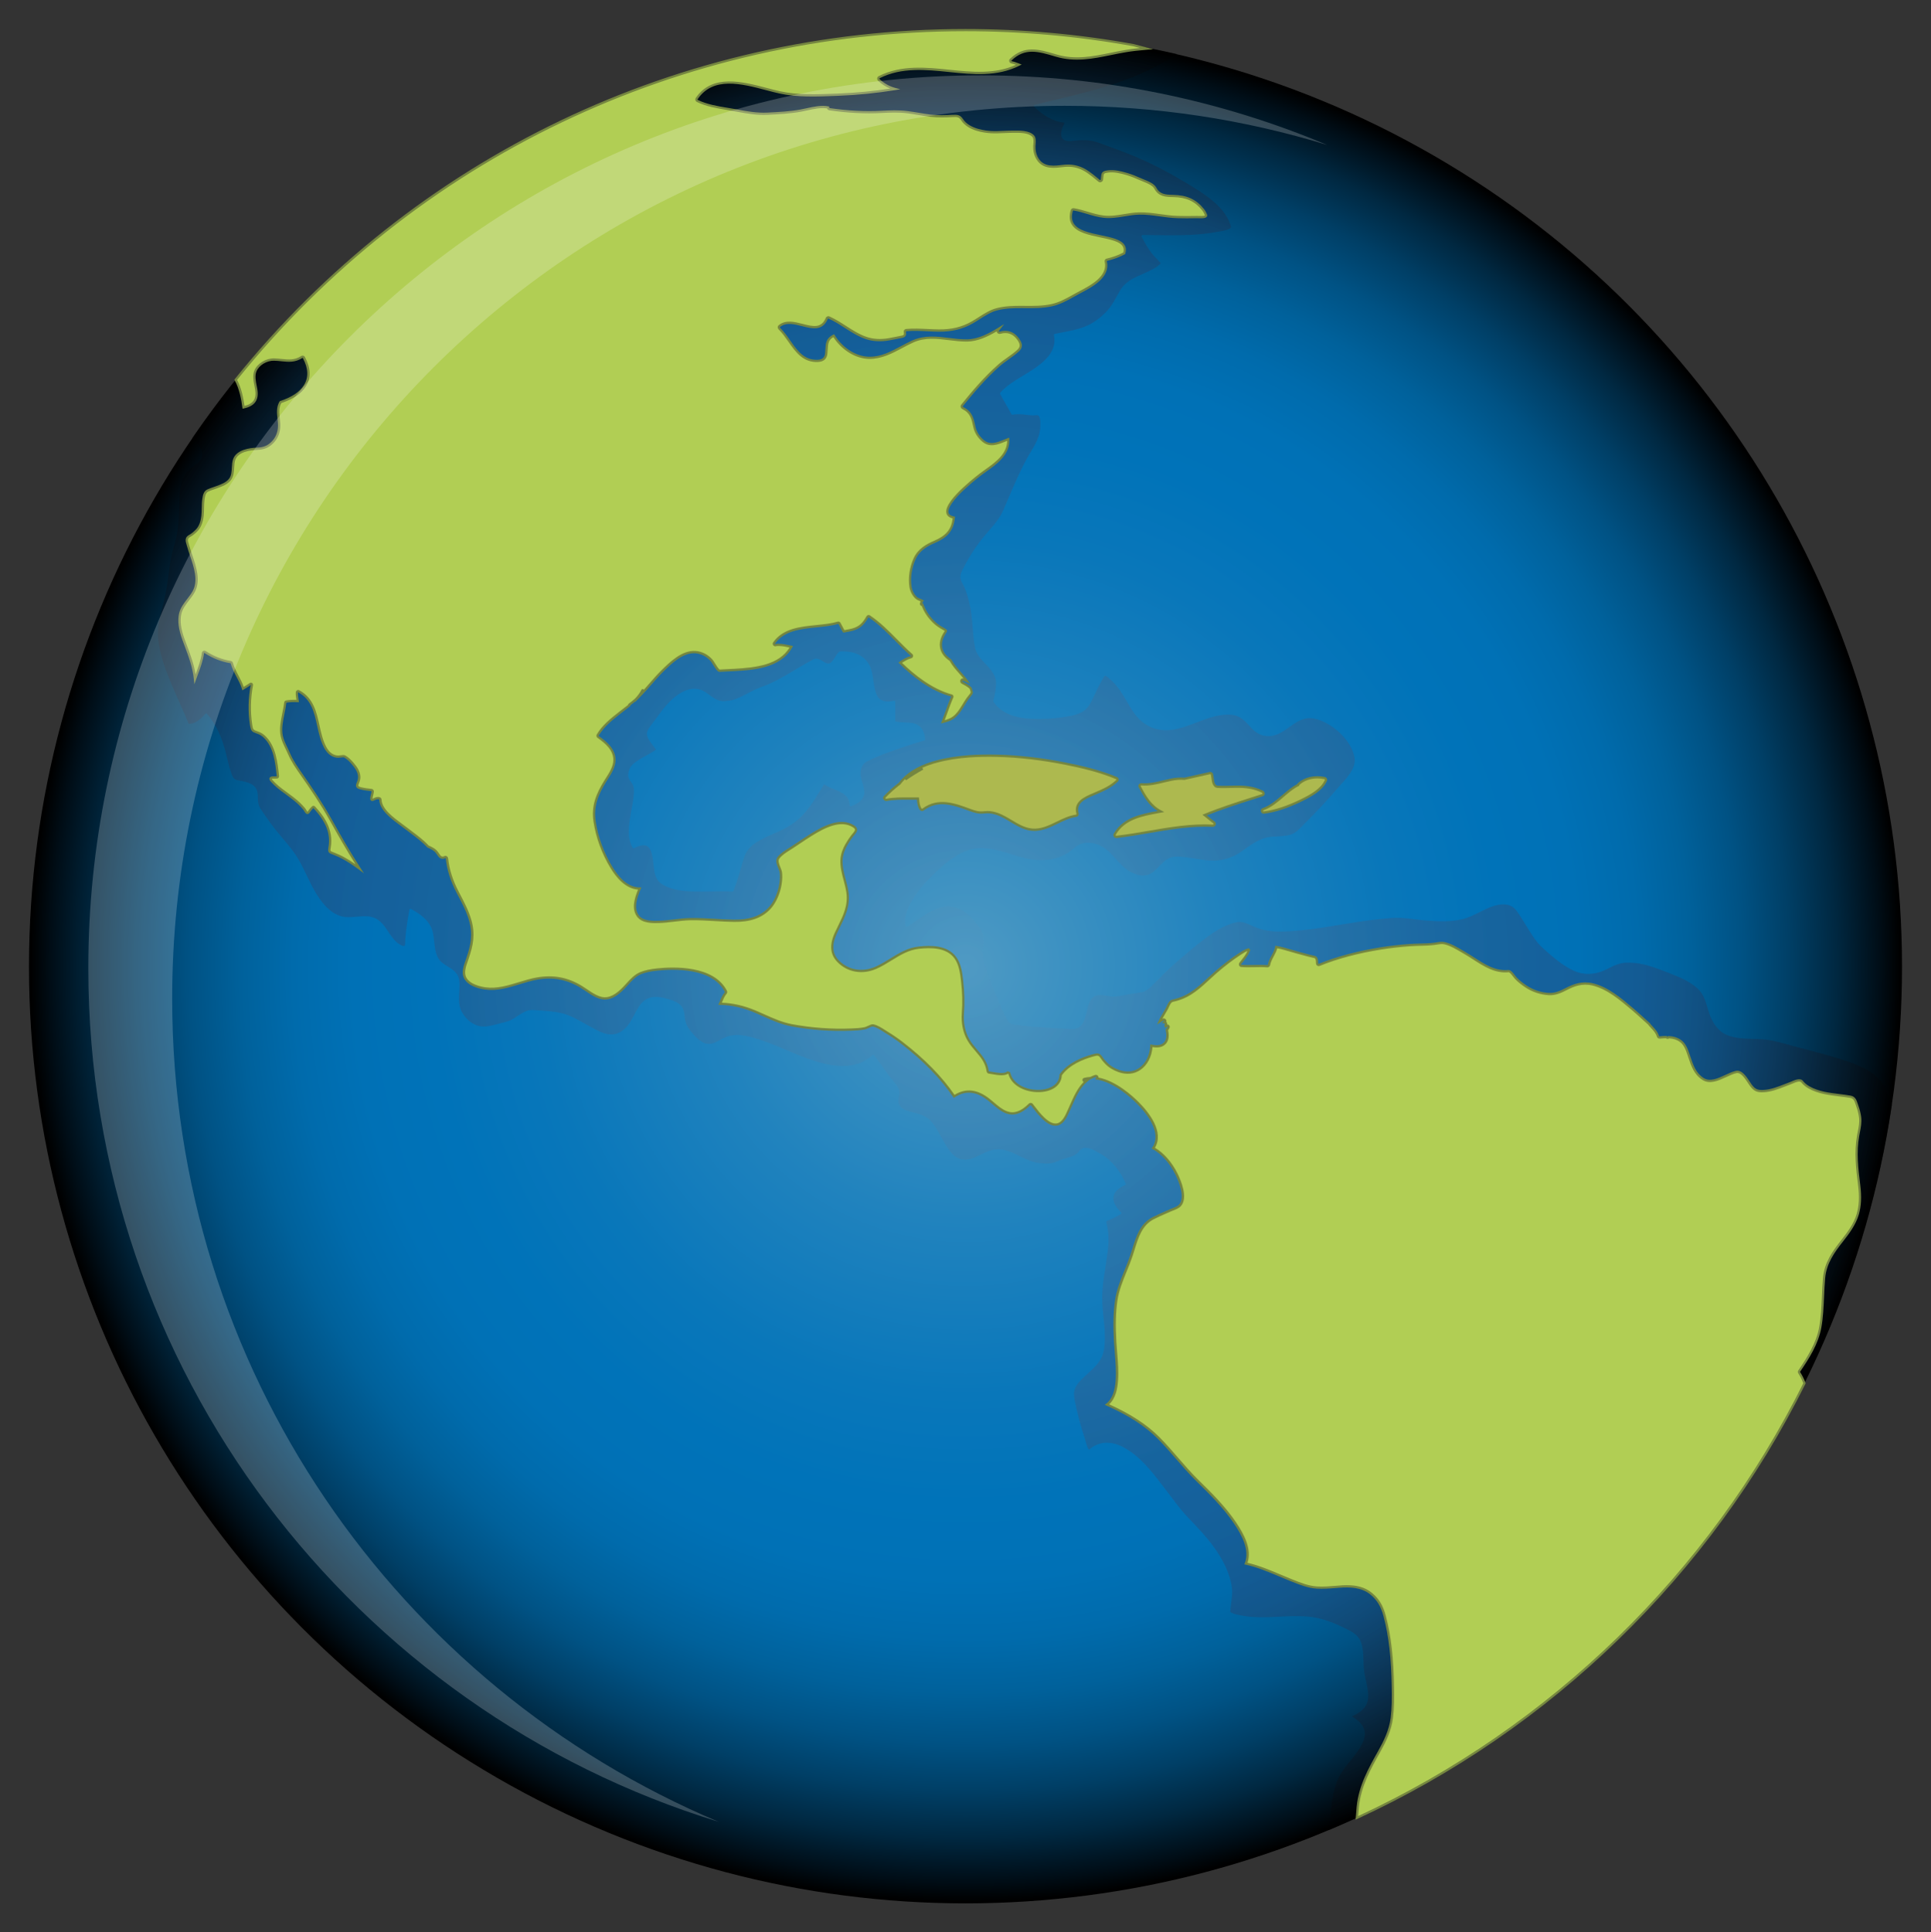 <?xml version="1.0" encoding="utf-8"?>
<!-- Generator: Adobe Illustrator 27.5.0, SVG Export Plug-In . SVG Version: 6.00 Build 0)  -->
<svg version="1.1" id="Layer_1" xmlns="http://www.w3.org/2000/svg" xmlns:xlink="http://www.w3.org/1999/xlink" x="0px" y="0px"
	 viewBox="0 0 255.258 255.411" style="enable-background:new 0 0 255.258 255.411;" xml:space="preserve">
<rect x="0" y="0" width="255.258" height="255.411" fill="#333333" stroke="none"/>
<g>
	<radialGradient id="SVGID_1_" cx="127.629" cy="127.78" r="123.8" gradientUnits="userSpaceOnUse">
		<stop  offset="0" style="stop-color:#4F9AC4"/>
		<stop  offset="0.037" style="stop-color:#4897C3"/>
		<stop  offset="0.271" style="stop-color:#2183BE"/>
		<stop  offset="0.458" style="stop-color:#0977BA"/>
		<stop  offset="0.573" style="stop-color:#0073B9"/>
		<stop  offset="0.654" style="stop-color:#0071B6"/>
		<stop  offset="0.718" style="stop-color:#006BAC"/>
		<stop  offset="0.775" style="stop-color:#00619B"/>
		<stop  offset="0.829" style="stop-color:#005284"/>
		<stop  offset="0.88" style="stop-color:#003F66"/>
		<stop  offset="0.93" style="stop-color:#002841"/>
		<stop  offset="0.977" style="stop-color:#000D16"/>
		<stop  offset="0.998" style="stop-color:#000000"/>
	</radialGradient>
	<circle style="fill:url(#SVGID_1_);" cx="127.629" cy="127.78" r="123.8"/>
	
		<radialGradient id="SVGID_00000160884025452698924630000018415556642423284105_" cx="127.629" cy="127.78" r="123.8" gradientUnits="userSpaceOnUse">
		<stop  offset="0" style="stop-color:#4F9AC4"/>
		<stop  offset="0.027" style="stop-color:#4D96C1"/>
		<stop  offset="0.329" style="stop-color:#366F9E"/>
		<stop  offset="0.569" style="stop-color:#285788"/>
		<stop  offset="0.717" style="stop-color:#234E80"/>
		<stop  offset="0.757" style="stop-color:#214A79"/>
		<stop  offset="0.813" style="stop-color:#1C3F67"/>
		<stop  offset="0.879" style="stop-color:#142C48"/>
		<stop  offset="0.952" style="stop-color:#08131E"/>
		<stop  offset="0.998" style="stop-color:#000000"/>
	</radialGradient>
	<path style="opacity:0.55;fill:url(#SVGID_00000160884025452698924630000018415556642423284105_);" d="M249.344,144.156
		c-0.585-1.219-1.407-2.156-2.605-2.795c-1.444-0.771-3.035-1.268-4.6-1.729c-1.569-0.461-3.155-0.855-4.735-1.275
		c-1.549-0.412-2.985-0.902-4.604-1.003c-1.51-0.094-3.196,0.036-4.611-0.596c-1.158-0.517-1.889-1.726-2.27-2.894
		c-0.402-1.23-0.548-2.337-1.57-3.256c-1.108-0.996-2.606-1.563-3.974-2.096c-1.342-0.523-2.789-1.089-4.234-1.231
		c-0.798-0.078-1.589-0.081-2.355,0.186c-0.616,0.215-1.176,0.561-1.774,0.817c-1.294,0.555-2.67,0.612-3.963,0.027
		c-1.506-0.681-2.842-1.879-4.07-2.966c-0.994-0.88-1.681-2.125-2.375-3.237c-0.355-0.569-0.7-1.152-1.1-1.691
		c-0.463-0.624-1.025-0.894-1.819-0.882c-1.7,0.027-3.194,1.231-4.755,1.773c-1.778,0.617-3.844,0.489-5.689,0.336
		c-1.015-0.084-2.034-0.275-3.05-0.323c-0.899-0.042-1.824,0.06-2.718,0.148c-2.096,0.207-4.173,0.578-6.251,0.913
		c-1.918,0.308-3.845,0.602-5.786,0.709c-1.575,0.087-3.075,0.069-4.549-0.555c-0.93-0.394-1.593-0.877-2.644-0.596
		c-1.505,0.402-2.856,1.277-4.08,2.212c-1.306,0.997-2.544,2.079-3.792,3.147c-1.097,0.939-2.073,1.977-3.099,2.991
		c-0.381,0.377-0.749,0.723-1.284,0.844c-0.829,0.188-1.691,0.232-2.525,0.42c-0.714,0.16-1.271,0.263-1.989,0.102
		c-0.915-0.206-1.853-0.289-2.37,0.64c-0.532,0.955-0.472,2.998-1.59,3.552c-0.524,0.26-1.451,0.104-2.003,0.088
		c-1.24-0.036-2.479-0.121-3.714-0.228c-0.959-0.083-1.934-0.152-2.881-0.333c-0.582-0.111-0.703-0.414-0.965-0.942
		c-0.998-2.011-1.784-4.15-2.564-6.253c-0.316-0.854-0.575-1.684-0.485-2.609c0.045-0.46,0.167-0.914,0.156-1.378
		c-0.017-0.685-0.347-1.291-0.738-1.834c-1.147-1.591-2.892-3.008-4.952-2.417c-1.623,0.466-3.018,1.648-4.418,2.546
		c-0.081,0.052-0.195,0.001-0.219-0.089c-0.182-0.676-0.055-1.371,0.183-2.018c0.683-1.853,2.11-3.46,3.504-4.817
		c1.26-1.225,2.747-2.551,4.432-3.146c2.328-0.822,4.614,0.136,6.843,0.803c2.61,0.781,5.234,0.729,7.351-1.165
		c1.331-1.191,3.277-0.65,4.492,0.464c0.748,0.687,1.348,1.523,2.122,2.183c0.875,0.747,2.341,1.388,3.446,0.77
		c0.987-0.551,1.615-1.842,2.744-2.158c0.687-0.192,1.557-0.048,2.25,0.04c0.824,0.104,1.64,0.273,2.466,0.356
		c1.724,0.174,3.187-0.202,4.599-1.196c1.009-0.71,2.031-1.524,3.258-1.813c1.132-0.267,2.586-0.004,3.618-0.575
		c0.576-0.318,1.072-0.93,1.534-1.387c1.469-1.45,2.884-2.963,4.226-4.532c0.936-1.093,2.574-2.557,2.251-4.14
		c-0.477-2.335-2.996-4.576-5.276-5.082c-2.471-0.548-3.724,2.273-6.039,2.308c-0.95,0.014-1.642-0.363-2.282-1.042
		c-0.861-0.913-1.441-1.711-2.799-1.789c-2.681-0.154-5.096,1.636-7.706,1.995c-2.153,0.296-3.9-0.569-5.115-2.328
		c-0.633-0.916-1.121-1.922-1.753-2.838c-0.359-0.519-0.761-1.012-1.242-1.424c-0.134-0.115-0.56-0.568-0.744-0.536
		c-0.179,0.032-0.388,0.53-0.473,0.677c-0.472,0.818-0.846,1.678-1.261,2.525c-0.253,0.516-0.542,1.013-1.006,1.368
		c-0.557,0.426-1.269,0.61-1.945,0.746c-1.273,0.256-2.584,0.357-3.881,0.379c-2.222,0.038-4.8-0.243-6.16-2.219
		c-0.036-0.027-0.061-0.07-0.066-0.121c-0.001-0.006-0.001-0.013-0.002-0.019c-0.006-0.063,0.025-0.105,0.07-0.126
		c-0.069-0.036,0.04-0.287,0.067-0.426c0.053-0.273,0.099-0.548,0.139-0.823c0.075-0.52,0.161-1.048,0.026-1.553
		c-0.442-1.659-2.367-2.44-2.708-4.121c-0.383-1.892-0.272-3.852-0.718-5.745c-0.181-0.766-0.372-1.543-0.693-2.264
		c-0.135-0.304-0.325-0.59-0.444-0.901c-0.225-0.584,0.042-1.1,0.313-1.626c0.805-1.562,1.733-3.02,2.872-4.359
		c0.627-0.737,1.308-1.455,1.843-2.265c0.499-0.757,0.824-1.649,1.182-2.481c0.768-1.788,1.522-3.561,2.447-5.274
		c0.714-1.323,1.734-2.587,1.809-4.149c0.018-0.37,0.081-1.287-0.187-1.583c-0.151-0.166-0.445-0.067-0.696-0.072
		c-0.933-0.019-1.824-0.278-2.757-0.089c-0.063,0.013-0.137-0.007-0.168-0.069c-0.465-0.907-1.019-1.765-1.485-2.672
		c-0.032-0.062-0.023-0.129,0.023-0.181c1.173-1.3,2.84-2.076,4.279-3.034c1.567-1.044,3.242-2.447,2.808-4.54
		c-0.016-0.075,0.022-0.166,0.104-0.183c1.646-0.359,3.404-0.53,4.886-1.394c0.799-0.466,1.599-1.128,2.2-1.835
		c0.612-0.719,1.013-1.594,1.488-2.403c0.484-0.824,1.018-1.278,1.868-1.734c0.831-0.446,1.735-0.742,2.556-1.208
		c0.267-0.152,0.568-0.321,0.793-0.533c0.287-0.27,0.247-0.178,0.029-0.445c-0.306-0.372-0.68-0.687-0.977-1.074
		c-0.529-0.69-0.961-1.445-1.353-2.218c-0.05-0.099,0.011-0.225,0.129-0.224c2.113,0.003,4.229,0.087,6.342-0.018
		c1.129-0.056,2.255-0.17,3.367-0.373c0.504-0.092,1.068-0.159,1.551-0.339c0.51-0.189,0.458-0.324,0.287-0.794
		c-0.866-2.392-3.608-4.045-5.667-5.289c-2.245-1.356-4.635-2.634-7.059-3.634c-1.509-0.623-3.05-1.167-4.583-1.728
		c-1.078-0.395-1.925-0.425-3.055-0.311c-0.524,0.053-1.361,0.216-1.757-0.253c-0.463-0.548-0.031-1.502,0.256-2.119
		c-1.578-0.125-2.921-1.021-4.036-2.107c-0.079-0.077-0.043-0.223,0.066-0.249c4.078-0.977,8.189-1.872,12.127-3.337
		c2.316-0.862,4.627-1.94,6.66-3.378c-8.972-2.068-18.316-3.16-27.915-3.16c-42.465,0-79.934,21.381-102.234,53.964
		c0.636,0.595,1.597,1.513,1.296,2.453c-0.236,0.737-1.123,1.141-1.666,1.613c-1.152,1-1.254,2.636-1.329,4.072
		c-0.085,1.658-0.025,3.32-0.404,4.948c-0.224,0.961-0.558,1.878-0.73,2.855c-0.133,0.753-0.212,1.513-0.316,2.27
		c-0.179,1.301-0.395,2.579-0.714,3.854c-0.376,1.502-0.794,2.934-0.63,4.499c0.186,1.765,0.774,3.476,1.426,5.116
		c0.632,1.591,1.365,3.138,2.043,4.708c0.153,0.355,0.296,0.714,0.449,1.068c0.155,0.359,0.028,0.282,0.334,0.264
		c0.777-0.045,1.537-0.76,1.989-1.315c0.048-0.059,0.162-0.057,0.211,0c1.314,1.514,2.022,3.284,2.506,5.207
		c0.203,0.807,0.367,1.63,0.639,2.418c0.139,0.405,0.249,0.877,0.633,1.075c0.25,0.129,0.611,0.134,0.883,0.195
		c1.205,0.268,2.016,0.608,2.061,1.929c0.022,0.663-0.012,1.133,0.364,1.73c0.203,0.323,0.425,0.635,0.641,0.949
		c0.457,0.664,0.933,1.312,1.436,1.942c1.057,1.325,2.215,2.496,3.045,3.987c0.755,1.355,1.333,2.803,2.12,4.141
		c0.838,1.426,2.131,3.074,3.892,3.284c1.511,0.18,3.164-0.558,4.488,0.449c1.189,0.905,1.58,2.581,2.937,3.273
		c0.708,0.361,0.53-0.177,0.569-0.728c0.033-0.465,0.083-0.93,0.141-1.393c0.107-0.859,0.247-1.713,0.413-2.563
		c0.019-0.097,0.141-0.133,0.219-0.089c1.178,0.652,2.35,1.453,2.785,2.791c0.41,1.26,0.128,3.036,1.068,4.072
		c0.5,0.551,1.278,0.814,1.826,1.319c0.619,0.57,0.715,1.105,0.716,1.929c0.001,1.221-0.296,2.499,0.373,3.602
		c0.561,0.925,1.449,1.708,2.56,1.807c0.716,0.064,1.427-0.134,2.11-0.324c0.597-0.167,1.268-0.259,1.815-0.545
		c0.71-0.371,1.335-0.94,2.101-1.206c0.417-0.145,0.795-0.093,1.238-0.063c1.204,0.084,2.51,0.14,3.674,0.487
		c1.178,0.352,2.26,1.058,3.334,1.634c1.205,0.646,2.483,1.474,3.855,0.858c1.014-0.455,1.544-1.429,2.039-2.367
		c0.373-0.707,0.748-1.489,1.424-1.959c0.794-0.552,1.759-0.478,2.654-0.245c0.933,0.243,2.098,0.543,2.442,1.565
		c0.144,0.428,0.124,0.896,0.213,1.336c0.16,0.786,0.615,1.351,1.145,1.932c0.593,0.651,1.318,1.336,2.265,1.186
		c0.562-0.089,1.05-0.435,1.547-0.69c1.008-0.516,1.911-0.572,3.013-0.353c2.899,0.577,5.558,2.062,8.327,3.044
		c2.782,0.986,6.042,1.685,8.454-0.491c0.054-0.049,0.159-0.066,0.211,0c0.719,0.912,1.376,1.866,2.047,2.813
		c0.447,0.631,1.336,1.34,1.319,2.155c-0.015,0.758-0.454,1.268,0.302,1.991c0.321,0.307,0.774,0.413,1.191,0.523
		c0.729,0.194,1.495,0.343,2.131,0.775c2.254,1.529,2.632,6.952,6.412,5.224c1.259-0.576,2.257-1.252,3.701-0.968
		c1.733,0.341,3.027,1.595,4.833,1.755c0.592,0.053,1.229,0.126,1.807-0.05c0.402-0.122,0.783-0.325,1.182-0.459
		c0.69-0.231,1.428-0.307,1.984-0.822c0.186-0.172,0.316-0.432,0.533-0.567c0.694-0.429,1.936,0.339,2.513,0.668
		c1.502,0.857,2.653,2.34,3.319,3.913c0.029,0.068,0.026,0.167-0.053,0.204c-0.713,0.331-1.502,0.808-1.567,1.674
		c-0.057,0.757,0.522,1.446,1.003,1.951c0.063,0.066,0.057,0.188-0.03,0.234c-0.471,0.246-0.928,0.541-1.425,0.733
		c-0.635,0.246-0.511,0.143-0.37,0.854c0.221,1.113,0.207,2.232,0.067,3.354c-0.287,2.303-0.835,4.533-0.71,6.867
		c0.107,2.004,0.543,4.106,0.213,6.107c-0.301,1.823-1.738,2.699-2.95,3.912c-0.528,0.528-1.025,1.174-1.013,1.949
		c0.009,0.572,0.162,1.168,0.284,1.723c0.305,1.394,0.692,2.776,1.143,4.129c0.092,0.276,0.323,1.389,0.585,1.511
		c-0.002-0.001,0.157-0.169,0.341-0.293c0.236-0.158,0.485-0.293,0.749-0.398c1.017-0.404,2.102-0.26,3.078,0.192
		c2.609,1.209,4.481,3.873,6.178,6.087c0.831,1.084,1.631,2.21,2.568,3.208c1.27,1.354,2.565,2.654,3.644,4.173
		c1.1,1.55,2.034,3.306,2.298,5.212c0.14,1.016-0.103,1.88-0.175,2.865c-0.036,0.495-0.106,0.382,0.373,0.609
		c0.183,0.087,0.477,0.131,0.663,0.174c0.639,0.147,1.291,0.231,1.945,0.275c2.391,0.163,4.783-0.249,7.172-0.057
		c1.872,0.151,3.514,0.822,5.179,1.648c0.76,0.377,1.527,0.794,1.865,1.616c0.463,1.125,0.328,2.503,0.435,3.688
		c0.118,1.298,0.705,2.695,0.539,4.004c-0.148,1.167-1.146,1.792-2.136,2.244c1.227,0.707,2.126,1.729,1.543,3.227
		c-0.641,1.648-2.107,2.878-3.005,4.378c-1.089,1.819-1.256,4.309-1.456,6.373c-0.034,0.348-0.064,0.699-0.092,1.051
		c39.118-16.492,67.984-52.509,74.399-95.843C249.879,145.412,249.64,144.773,249.344,144.156z M115.974,100.012
		c-0.421,0.174-0.842,0.355-1.244,0.57c-0.27,0.144-0.511,0.278-0.673,0.541c-0.293,0.476-0.354,1.017-0.255,1.56
		c0.089,0.489,0.273,0.954,0.379,1.44c0.097,0.448,0.113,0.917-0.118,1.329c-0.324,0.577-0.981,0.889-1.57,1.121
		c-0.093,0.037-0.188-0.056-0.189-0.144c-0.004-0.411-0.108-0.813-0.38-1.13c-0.24-0.28-0.558-0.473-0.884-0.636
		c-0.695-0.346-1.45-0.571-2.104-0.997c-0.866,1.354-1.658,2.798-2.75,3.986c-1.004,1.092-2.285,1.839-3.637,2.419
		c-0.711,0.305-1.422,0.612-2.098,0.99c-0.443,0.247-0.877,0.524-1.243,0.879c-0.594,0.576-0.86,1.323-1.075,2.103
		c-0.346,1.254-0.688,2.496-1.17,3.707c-0.023,0.058-0.074,0.115-0.144,0.109c-1.505-0.113-3.023,0.017-4.531-0.008
		c-1.359-0.023-2.811-0.087-4.08-0.62c-0.48-0.201-0.983-0.492-1.29-0.926c-0.237-0.336-0.342-0.759-0.417-1.158
		c-0.166-0.887-0.138-1.852-0.477-2.699c-0.126-0.315-0.336-0.604-0.679-0.692c-0.505-0.13-1.072,0.125-1.514,0.343
		c-0.072,0.036-0.161,0.02-0.204-0.053c-0.629-1.07-0.551-2.394-0.392-3.579c0.154-1.149,0.441-2.281,0.542-3.437
		c0.04-0.457,0.073-0.938-0.157-1.353c-0.156-0.282-0.393-0.512-0.505-0.819c-0.151-0.413-0.044-0.916,0.137-1.301
		c0.18-0.383,0.536-0.668,0.872-0.908c0.821-0.587,1.783-0.965,2.59-1.572c-0.257-0.34-0.516-0.678-0.757-1.03
		c-0.273-0.399-0.561-0.867-0.394-1.366c0.081-0.242,0.228-0.457,0.376-0.662c0.245-0.34,0.505-0.668,0.753-1.006
		c0.562-0.763,1.093-1.528,1.764-2.204c0.638-0.643,1.373-1.234,2.228-1.561c0.727-0.278,1.504-0.302,2.212,0.041
		c0.6,0.291,1.077,0.774,1.66,1.092c0.303,0.165,0.635,0.276,0.981,0.295c0.223,0.013,0.429-0.022,0.648-0.048
		c0.15-0.018,0.298-0.021,0.447-0.053c0.812-0.175,1.566-0.605,2.298-0.982c0.372-0.192,0.744-0.387,1.127-0.555
		c0.394-0.173,0.804-0.304,1.202-0.468c0.966-0.398,1.888-0.893,2.79-1.418c0.858-0.499,1.701-1.026,2.567-1.512
		c0.222-0.124,0.445-0.246,0.671-0.364c0.166-0.087,0.335-0.203,0.526-0.219c0.328-0.027,0.64,0.161,0.914,0.317
		c0.257,0.146,0.637,0.426,0.948,0.293c0.304-0.129,0.502-0.486,0.671-0.751c0.162-0.254,0.318-0.565,0.563-0.75
		c0.13-0.098,0.273-0.076,0.43-0.075c0.163,0.002,0.326,0.007,0.489,0.019c0.841,0.06,1.673,0.291,2.328,0.844
		c0.436,0.368,0.743,0.816,0.94,1.351c0.373,1.014,0.337,2.118,0.647,3.146c0.124,0.41,0.326,0.818,0.705,1.045
		c0.505,0.303,1.154,0.238,1.706,0.13c0.094-0.018,0.189,0.041,0.189,0.144v2.561c0.753,0.229,1.578,0.093,2.345,0.254
		c0.402,0.084,0.786,0.267,1.056,0.584c0.367,0.432,0.497,0.999,0.557,1.549c0.007,0.064-0.052,0.127-0.11,0.144
		c-0.97,0.278-1.929,0.597-2.884,0.921C118.186,99.165,117.068,99.561,115.974,100.012z"/>
	<g>
		<g>
			<path style="fill:#ADB94F;" d="M147.621,102.858c-2.167-0.916-4.492-1.467-6.79-1.925c-2.982-0.593-6.039-0.974-9.077-1.042
				c-2.673-0.058-5.418,0.073-8.008,0.789c-0.023,0-0.052,0.006-0.079,0.019c-0.004,0.004-0.008,0.005-0.008,0.005
				c-0.133,0.037-0.263,0.068-0.39,0.109c-1.654,0.51-3.302,1.364-4.347,2.757c-0.713,0.547-1.382,1.132-1.978,1.768
				c-0.15,0.157,0.041,0.419,0.231,0.383c1.38-0.263,2.772-0.144,4.168-0.173c0.052,0.476,0.066,0.915,0.32,1.352
				c0.079,0.139,0.236,0.194,0.371,0.092c1.928-1.455,4.045-0.733,6.088,0.028c0.72,0.264,1.254,0.448,2.01,0.349
				c0.951-0.124,1.857,0.217,2.679,0.66c1.297,0.697,2.513,1.718,4.079,1.643c1.936-0.09,3.451-1.575,5.367-1.851
				c0.148-0.021,0.219-0.151,0.182-0.291c-0.415-1.498,1-2.081,2.145-2.567c1.114-0.474,2.227-0.928,3.106-1.787
				C147.782,103.086,147.734,102.906,147.621,102.858z M119.686,103.012c0.664-0.605,1.448-1.067,2.287-1.425
				C121.192,102.022,120.424,102.497,119.686,103.012z"/>
			<path style="fill:#758640;" d="M136.729,109.824c-1.188,0-2.179-0.596-3.138-1.172c-0.278-0.167-0.565-0.34-0.85-0.493
				c-0.63-0.339-1.582-0.775-2.589-0.643c-0.817,0.106-1.403-0.108-2.081-0.357c-2.281-0.849-4.167-1.392-5.947-0.049
				c-0.094,0.07-0.204,0.096-0.311,0.075c-0.114-0.024-0.215-0.101-0.279-0.212c-0.238-0.41-0.278-0.811-0.321-1.235l-0.004-0.039
				c-0.346,0.006-0.693,0.002-1.039-0.001c-0.978-0.01-1.988-0.017-2.967,0.169c-0.16,0.03-0.33-0.059-0.415-0.215
				c-0.078-0.145-0.06-0.305,0.048-0.417c0.559-0.597,1.206-1.177,1.978-1.771c0.937-1.24,2.421-2.18,4.41-2.793
				c0.087-0.028,0.176-0.052,0.267-0.076l0.114-0.032c0.037-0.016,0.078-0.027,0.116-0.031c2.911-0.802,5.979-0.835,8.036-0.79
				c2.881,0.065,5.943,0.417,9.103,1.045c2.098,0.418,4.549,0.975,6.819,1.934l0,0c0.103,0.044,0.18,0.146,0.202,0.266
				c0.02,0.112-0.013,0.223-0.089,0.295c-0.863,0.845-1.96,1.311-3.021,1.762l-0.163,0.069c-1.126,0.477-2.402,1.019-2.026,2.376
				c0.03,0.115,0.013,0.231-0.046,0.32c-0.057,0.087-0.149,0.143-0.258,0.159c-0.873,0.126-1.682,0.519-2.464,0.9
				c-0.912,0.444-1.855,0.903-2.917,0.952C136.841,109.822,136.785,109.824,136.729,109.824z M130.527,107.193
				c0.93,0,1.774,0.39,2.355,0.703c0.291,0.156,0.581,0.331,0.862,0.5c0.967,0.581,1.971,1.179,3.139,1.126
				c1.001-0.047,1.875-0.472,2.801-0.923c0.803-0.391,1.633-0.795,2.552-0.927c0.024-0.004,0.042-0.013,0.052-0.028
				c0.012-0.019,0.015-0.047,0.007-0.078c-0.445-1.607,1.082-2.255,2.197-2.728l0.162-0.069c1.083-0.46,2.106-0.895,2.93-1.702
				c0.003-0.004,0.006-0.018,0-0.036c-0.006-0.022-0.018-0.033-0.023-0.035c-2.245-0.949-4.677-1.501-6.761-1.916
				c-3.143-0.625-6.188-0.975-9.051-1.04c-2.04-0.043-5.087-0.012-7.965,0.784l-0.038,0.005l0,0l-0.005,0.005l-0.175,0.049
				c-0.086,0.023-0.171,0.045-0.255,0.072c-0.496,0.153-0.959,0.326-1.388,0.52l0.119,0.243c-0.796,0.443-1.561,0.92-2.274,1.417
				l-0.127-0.159c-0.222,0.216-0.423,0.444-0.603,0.683l-0.028,0.029c-0.766,0.588-1.407,1.161-1.96,1.752
				c-0.008,0.008-0.025,0.026-0.002,0.07c0.022,0.041,0.068,0.069,0.097,0.064c1.007-0.192,2.034-0.184,3.025-0.174
				c0.389,0.004,0.779,0.007,1.168-0.001l0.137-0.003l0.033,0.313c0.041,0.409,0.076,0.761,0.282,1.116
				c0.021,0.037,0.051,0.063,0.081,0.069c0.024,0.004,0.047-0.002,0.071-0.021c2.052-1.548,4.368-0.686,6.23,0.007
				c0.74,0.272,1.23,0.435,1.939,0.341C130.253,107.202,130.391,107.193,130.527,107.193z"/>
		</g>
		<g>
			<path style="fill:#ADB94F;" d="M154.839,103.053c-1.311,0.267-2.584,0.724-3.94,0.616c-0.154-0.012-0.329,0.143-0.244,0.303
				c0.741,1.408,1.448,2.593,2.803,3.291c-2.304,0.433-4.789,0.788-6.088,2.973c-0.104,0.172,0.006,0.401,0.222,0.375
				c4.262-0.485,8.398-1.686,12.722-1.474c0.227,0.01,0.375-0.283,0.169-0.43c-0.43-0.306-0.818-0.657-1.235-0.977
				c2.493-1.036,5.087-1.808,7.652-2.638c0.225-0.073,0.157-0.366-0.012-0.449c-1.14-0.569-2.341-0.69-3.606-0.66
				c-0.768,0.018-1.533,0.051-2.303,0.012c-0.69-0.035-0.635-1.044-0.757-1.605c-0.023-0.129-0.143-0.238-0.28-0.208
				c-1.125,0.244-2.246,0.501-3.368,0.755C156.008,102.892,155.435,102.931,154.839,103.053z"/>
			<path style="fill:#758640;" d="M147.557,110.762c-0.128,0-0.243-0.061-0.313-0.168c-0.083-0.128-0.084-0.299-0.002-0.435
				c1.258-2.116,3.557-2.553,5.788-2.968c-1.168-0.735-1.832-1.866-2.508-3.15c-0.058-0.109-0.053-0.233,0.016-0.338
				c0.079-0.121,0.227-0.198,0.371-0.184c0.988,0.078,1.917-0.146,2.9-0.384c0.332-0.08,0.664-0.161,0.998-0.229l0,0
				c0.604-0.124,1.177-0.163,1.753-0.121l0.655-0.148c0.897-0.204,1.794-0.407,2.693-0.602c0.098-0.021,0.197-0.002,0.281,0.055
				c0.093,0.062,0.157,0.161,0.177,0.273c0.026,0.118,0.045,0.262,0.064,0.413c0.079,0.614,0.165,1.051,0.554,1.071
				c0.631,0.033,1.272,0.015,1.893-0.002l0.398-0.01c1.031-0.025,2.382,0.029,3.676,0.676c0.148,0.073,0.248,0.248,0.236,0.417
				c-0.011,0.146-0.102,0.261-0.246,0.308c-0.476,0.154-0.953,0.306-1.43,0.458c-1.978,0.631-4.021,1.282-5.975,2.079
				c0.101,0.081,0.201,0.162,0.3,0.244c0.235,0.193,0.477,0.392,0.729,0.571c0.14,0.099,0.195,0.266,0.14,0.425
				c-0.059,0.17-0.225,0.281-0.402,0.276c-2.846-0.139-5.667,0.347-8.396,0.817c-1.404,0.242-2.856,0.492-4.302,0.657
				C147.591,110.761,147.574,110.762,147.557,110.762z M150.881,103.817c-0.033,0-0.074,0.022-0.092,0.049
				c-0.01,0.015-0.009,0.023-0.002,0.035c0.718,1.365,1.42,2.549,2.739,3.229l0.386,0.199l-0.787,0.148
				c-2.178,0.404-4.43,0.822-5.627,2.835c-0.029,0.048-0.02,0.094-0.003,0.119c0.017,0.026,0.043,0.035,0.078,0.031
				c1.439-0.164,2.886-0.413,4.286-0.654c2.745-0.473,5.584-0.962,8.461-0.821c0.049-0.003,0.093-0.036,0.106-0.075
				c0.016-0.045-0.01-0.07-0.031-0.085c-0.26-0.184-0.507-0.387-0.745-0.583c-0.163-0.134-0.327-0.268-0.495-0.397l-0.204-0.157
				l0.238-0.099c2.036-0.846,4.171-1.527,6.235-2.184c0.477-0.152,0.953-0.304,1.428-0.458c0.031-0.01,0.038-0.024,0.04-0.045
				c0.003-0.048-0.03-0.108-0.071-0.128c-0.965-0.482-2.055-0.68-3.537-0.645l-0.398,0.01c-0.626,0.017-1.274,0.034-1.916,0.001
				c-0.668-0.034-0.764-0.783-0.835-1.33c-0.018-0.142-0.036-0.277-0.061-0.393c-0.007-0.036-0.026-0.066-0.051-0.083
				c-0.025-0.017-0.045-0.013-0.052-0.011c-0.898,0.195-1.794,0.398-2.69,0.601l-0.699,0.158l-0.022-0.002
				c-0.555-0.042-1.108-0.005-1.693,0.115h0c-0.331,0.067-0.66,0.147-0.988,0.226c-0.963,0.233-1.96,0.476-2.994,0.392
				C150.885,103.817,150.883,103.817,150.881,103.817z"/>
		</g>
		<g>
			<path style="fill:#ADB94F;" d="M167.068,107.4c1.741-0.223,3.435-0.874,5.002-1.643c1.164-0.575,2.647-1.354,3.2-2.601
				c0.067-0.145-0.04-0.29-0.181-0.319c-1.197-0.248-2.52-0.046-3.437,0.808c-0.039,0.037-0.056,0.077-0.056,0.116
				c-0.365,0.174-0.713,0.409-1.044,0.663c-1.175,0.899-2.167,2.023-3.594,2.539C166.712,107.052,166.816,107.432,167.068,107.4z"/>
			<path style="fill:#758640;" d="M167.04,107.551c-0.171,0-0.318-0.118-0.361-0.296c-0.046-0.19,0.048-0.368,0.226-0.432
				c1.002-0.362,1.774-1.023,2.591-1.722c0.31-0.266,0.631-0.54,0.963-0.794c0.363-0.28,0.693-0.492,1.005-0.647
				c0.015-0.039,0.041-0.081,0.083-0.121c0.873-0.813,2.208-1.13,3.571-0.846c0.121,0.025,0.227,0.104,0.281,0.212
				c0.051,0.1,0.053,0.212,0.005,0.315c-0.555,1.25-1.979,2.035-3.27,2.672c-1.874,0.92-3.525,1.462-5.049,1.657h-0.001
				C167.07,107.55,167.055,107.551,167.04,107.551z M174.143,102.888c-0.929,0-1.784,0.302-2.39,0.867l-0.002,0.092l-0.092,0.049
				c-0.312,0.149-0.645,0.36-1.018,0.647c-0.326,0.249-0.643,0.521-0.95,0.784c-0.802,0.686-1.631,1.396-2.684,1.777
				c-0.035,0.013-0.048,0.04-0.038,0.082c0.003,0.012,0.02,0.07,0.079,0.066c1.49-0.191,3.111-0.724,4.955-1.629
				c1.244-0.614,2.614-1.366,3.13-2.527c0.01-0.022,0.01-0.04,0.001-0.058c-0.013-0.026-0.043-0.048-0.075-0.054
				C174.75,102.92,174.442,102.888,174.143,102.888z"/>
		</g>
		<g>
			<path style="fill:#B1CE54;" d="M238.542,182.838c-0.174-0.474-0.406-0.945-0.705-1.413c-0.03-0.05-0.044-0.127-0.007-0.181
				c1.208-1.77,2.413-3.66,2.797-5.804c0.382-2.142,0.306-4.344,0.501-6.504c0.182-2.008,1.229-3.463,2.434-4.989
				c0.803-1.02,1.645-2.172,2.015-3.438c0.373-1.262,0.354-2.558,0.194-3.854c-0.275-2.229-0.535-4.299-0.14-6.533
				c0.143-0.802,0.37-1.625,0.262-2.444c-0.066-0.509-0.194-1.005-0.367-1.489c-0.21-0.586-0.277-1.113-0.941-1.229
				c-1.826-0.313-3.821-0.302-5.47-1.244c-0.325-0.187-0.646-0.441-0.878-0.739c-0.33-0.434-1.201,0.067-1.625,0.221
				c-1.115,0.41-2.296,0.968-3.504,1.024c-0.803,0.037-1.171-0.122-1.656-0.774c-0.412-0.555-1.1-1.936-1.935-1.757
				c-1.308,0.282-3.04,1.765-4.367,0.937c-1.157-0.724-1.503-1.959-1.915-3.177c-0.218-0.654-0.473-1.4-1.045-1.829
				c-0.477-0.358-1.028-0.496-1.597-0.532c-0.054,0.072-0.138,0.101-0.239,0.049c-0.031-0.018-0.06-0.039-0.089-0.056
				c-0.284,0.002-0.568,0.02-0.849,0.05c-0.094,0.011-0.211-0.042-0.24-0.141c-0.203-0.658-0.666-1.034-1.103-1.532
				c-0.027-0.032-0.042-0.063-0.05-0.094c-0.712-0.631-1.404-1.288-2.122-1.899c-1.555-1.318-3.336-2.872-5.372-3.352
				c-1.285-0.305-2.361,0.034-3.495,0.624c-0.73,0.379-1.454,0.701-2.297,0.652c-1.082-0.064-2.123-0.406-3.028-1.013
				c-0.468-0.315-0.921-0.661-1.313-1.069c-0.22-0.229-0.67-0.981-0.99-0.949c-2.193,0.219-3.915-1.319-5.691-2.352
				c-0.832-0.485-1.814-1.123-2.769-1.34c-0.441-0.097-0.852,0.025-1.292,0.082c-1.076,0.142-2.169,0.091-3.252,0.173
				c-1.282,0.091-2.563,0.229-3.832,0.433c-2.794,0.447-5.552,1.118-8.178,2.178c-0.123,0.05-0.27-0.047-0.277-0.177
				c-0.022-0.336,0.023-0.79-0.37-0.874c-0.263-0.059-0.526-0.119-0.786-0.186c-0.55-0.141-1.092-0.292-1.634-0.442
				c-0.854-0.238-1.724-0.536-2.599-0.683c-0.172,0.865-0.812,1.506-0.974,2.37c-0.023,0.123-0.127,0.183-0.245,0.173
				c-1.135-0.093-2.277,0.05-3.417-0.046c-0.159-0.016-0.209-0.225-0.122-0.335c0.32-0.406,0.659-0.814,0.92-1.259
				c0.027-0.043,0.276-0.588,0.286-0.591c-0.451,0.051-0.894,0.37-1.268,0.608c-1.09,0.706-2.154,1.535-3.136,2.382
				c-1.365,1.182-2.659,2.637-4.351,3.358c-0.458,0.194-0.912,0.337-1.398,0.44c-0.406,0.085-0.593,0.717-0.766,1.038
				c-0.266,0.487-0.677,1.091-0.949,1.702c0.15-0.097,0.299-0.191,0.468-0.248c0.174-0.06,0.366,0.178,0.213,0.315
				c-0.015,0.016-0.032,0.026-0.045,0.037c0.136,0.024,0.246,0.152,0.186,0.288c0.01,0.047-0.005,0.094-0.044,0.131
				c0.011,0.037,0.019,0.073,0.031,0.108c0.042-0.031,0.083-0.061,0.139-0.076c0.12-0.036,0.261,0.078,0.217,0.209
				c-0.053,0.16-0.131,0.274-0.225,0.345c0.127,0.567,0.16,1.171-0.147,1.619c-0.436,0.638-1.205,0.617-1.895,0.484
				c-0.09,2.297-1.838,4.203-4.296,3.346c-0.623-0.218-1.228-0.561-1.687-1.043c-0.21-0.219-0.415-0.446-0.58-0.699
				c-0.353-0.538-0.542-0.5-1.19-0.321c-1.536,0.425-3.285,1.218-4.241,2.573c-0.081,2.996-6.102,2.748-6.793-0.246
				c-0.072-0.019-0.138-0.042-0.202-0.069c-0.582,0.438-1.848,0.07-2.477-0.002c-0.101-0.008-0.166-0.096-0.178-0.188
				c-0.261-1.83-1.691-2.654-2.549-4.133c-0.611-1.051-0.82-2.324-0.726-3.529c0.114-1.453,0.056-2.909-0.115-4.356
				c-0.115-1.002-0.272-2.136-0.888-2.976c-1.086-1.483-3.12-1.503-4.786-1.326c-2.243,0.236-3.746,1.808-5.738,2.675
				c-1.695,0.738-3.608,0.51-4.955-0.868c-1.082-1.107-0.911-2.441-0.299-3.757c0.841-1.812,1.8-3.259,1.519-5.348
				c-0.196-1.418-0.844-2.805-0.788-4.25c0.028-0.715,0.283-1.433,0.639-2.051c0.225-0.389,0.466-0.77,0.741-1.129
				c0.364-0.472,0.9-0.868,0.213-1.301c-1.773-1.128-4.079,0.171-5.628,1.139c-0.845,0.525-1.66,1.095-2.492,1.636
				c-0.595,0.389-1.34,0.792-1.792,1.361c-0.438,0.556,0.246,1.385,0.31,2.011c0.154,1.556-0.44,3.541-1.515,4.689
				c-1.231,1.314-2.954,1.668-4.699,1.643c-1.937-0.027-3.845-0.256-5.784-0.217c-1.387,0.03-2.75,0.325-4.137,0.366
				c-0.903,0.027-2.194,0.027-2.784-0.81c-0.74-1.049-0.215-2.5,0.25-3.605c-1.66,0.01-2.931-1.457-3.732-2.784
				c-1.113-1.836-1.91-3.955-2.228-6.083c-0.307-2.048,0.344-3.613,1.415-5.336c0.515-0.823,1.232-1.814,1.208-2.831
				c-0.025-1.369-1.137-2.285-2.17-3.014c-0.067-0.048-0.085-0.161-0.044-0.231c0.695-1.185,1.772-2.047,2.839-2.887
				c0.424-0.336,0.882-0.672,1.323-1.029c-0.021-0.041-0.016-0.088,0.033-0.122c0.288-0.203,0.561-0.429,0.824-0.663
				c0.351-0.364,0.661-0.759,0.887-1.209c0.024-0.049,0.095-0.01,0.073,0.041c-0.078,0.176-0.166,0.343-0.264,0.504
				c0.949-0.976,1.796-2.084,2.746-3.024c1.129-1.116,2.737-2.714,4.484-2.579c0.841,0.065,1.585,0.475,2.134,1.119
				c0.199,0.233,0.778,1.348,1.036,1.334c0.65-0.035,1.3-0.057,1.948-0.096c2.713-0.155,6.074-0.443,7.532-3.066
				c-0.719-0.13-1.374-0.336-2.127-0.212c-0.129,0.02-0.239-0.16-0.164-0.268c1.831-2.633,5.737-1.891,8.447-2.692
				c0.08-0.022,0.159,0.008,0.205,0.076c0.077,0.109,0.539,1.074,0.587,1.064c0.38-0.076,0.766-0.136,1.14-0.238
				c0.965-0.262,1.494-0.82,1.968-1.688c0.045-0.076,0.159-0.123,0.24-0.07c2.122,1.415,3.696,3.433,5.595,5.106
				c0.099,0.088,0.051,0.256-0.069,0.29c-0.527,0.151-0.987,0.42-1.424,0.737c1.847,1.83,4.254,3.665,6.786,4.344
				c0.068,0.018,0.12,0.109,0.093,0.176c-0.472,1.081-0.831,2.2-1.252,3.295c0.501-0.128,1.002-0.266,1.424-0.586
				c0.478-0.367,0.808-0.832,1.119-1.343c0.312-0.515,0.622-1.041,1.012-1.504c0.135-0.159,0.233-0.299,0.279-0.437
				c-0.037-0.201-0.092-0.393-0.16-0.574c-0.054-0.06-0.12-0.12-0.204-0.185c-0.286-0.224-0.605-0.381-0.919-0.551
				c-0.201-0.109-0.123-0.464,0.123-0.403c0.176,0.045,0.339,0.113,0.498,0.19c-0.656-0.947-1.593-1.697-2.165-2.765
				c-1.218-0.791-1.7-2.062-0.794-3.516c0.226-0.364,0.307-0.372-0.06-0.569c-0.245-0.13-0.475-0.269-0.706-0.426
				c-0.385-0.259-0.716-0.585-1.024-0.929c-0.475-0.528-0.863-1.18-1.111-1.855c-0.116,0.036-0.257-0.089-0.185-0.227
				c0.018-0.039,0.042-0.075,0.067-0.104c-0.004-0.019-0.015-0.034-0.02-0.054c-0.019-0.074,0.021-0.137,0.076-0.171
				c-0.029-0.019-0.073-0.041-0.147-0.069c-0.247-0.086-0.502-0.183-0.69-0.38c-0.375-0.384-0.61-0.864-0.689-1.399
				c-0.184-1.218,0.035-2.566,0.539-3.692c0.515-1.15,1.504-1.757,2.625-2.238c1.568-0.678,2.398-1.498,2.562-3.213
				c-2.31-0.454,0.673-3.26,1.428-3.95c0.897-0.813,1.806-1.573,2.795-2.267c1.456-1.022,3.073-2.218,2.968-4.143
				c-1.111,0.414-2.316,1.123-3.367,0.186c-0.569-0.505-0.95-1.085-1.112-1.841c-0.242-1.125-0.414-1.911-1.543-2.469
				c-0.123-0.061-0.178-0.227-0.085-0.341c1.519-1.869,3.083-3.71,4.895-5.304c0.798-0.702,1.762-1.233,2.531-1.951
				c0.589-0.544,0.318-1.107-0.13-1.664c-0.583-0.722-1.372-0.948-2.264-0.689c-0.216,0.063-0.386-0.153-0.257-0.343
				c0.057-0.085,0.117-0.161,0.179-0.24c-1.356,0.841-2.81,1.599-4.312,1.607c-2.44,0.016-4.779-0.933-7.145,0.129
				c-1.915,0.86-3.595,2.196-5.79,2.162c-1.902-0.034-3.686-1.342-4.665-2.925c-1.066,0.511-0.878,1.317-0.993,2.374
				c-0.071,0.64-0.462,0.925-1.091,0.955c-2.708,0.128-3.488-2.685-5.085-4.244c-0.105-0.106-0.13-0.266-0.003-0.367
				c1.921-1.531,5.105,1.791,6.259-1.019c0.043-0.107,0.177-0.149,0.28-0.102c1.711,0.75,3.146,2.108,4.924,2.708
				c0.971,0.328,1.979,0.351,2.983,0.175c0.47-0.08,0.935-0.182,1.404-0.273c0.498-0.093,0.843-0.099,0.719-0.724
				c-0.024-0.11,0.086-0.21,0.189-0.221c1.44-0.132,2.851,0.045,4.292,0.061c1.594,0.014,3.046-0.282,4.44-1.079
				c1.004-0.573,2.057-1.417,3.191-1.721c1.093-0.295,2.224-0.321,3.352-0.319c1.305,0.008,2.617,0.052,3.901-0.224
				c1.34-0.287,2.397-0.985,3.587-1.622c1.52-0.811,4.102-2.041,3.611-4.164c-0.021-0.09,0.019-0.202,0.122-0.228
				c0.81-0.193,1.587-0.459,2.323-0.856c0.971-3.257-8.223-1.106-6.943-5.632c0.029-0.113,0.122-0.198,0.247-0.178
				c1.348,0.216,2.62,0.814,3.976,0.968c1.614,0.183,3.101-0.387,4.696-0.422c1.692-0.037,3.365,0.425,5.064,0.471
				c0.868,0.023,1.734,0.02,2.601,0.002c0.161-0.005,1.318,0.116,1.162-0.283c-0.098-0.254-0.221-0.486-0.391-0.699
				c-1.069-1.327-2.293-1.774-3.964-1.802c-0.982-0.017-1.846-0.072-2.332-1.021c-0.302-0.593-1.35-0.913-1.921-1.167
				c-0.596-0.265-1.203-0.521-1.831-0.708c-0.796-0.232-1.692-0.455-2.531-0.344c-0.819,0.103-0.69,0.339-0.782,1.067
				c-0.02,0.174-0.235,0.284-0.38,0.168c-0.793-0.645-1.599-1.382-2.579-1.736c-0.923-0.333-1.643-0.302-2.587-0.181
				c-1.271,0.158-2.484,0.067-3.108-1.225c-0.219-0.458-0.299-0.933-0.285-1.438c0.009-0.39,0.139-1.005-0.154-1.328
				c-0.608-0.654-1.96-0.582-2.769-0.579c-0.926,0.001-1.859,0.105-2.788,0.056c-1.289-0.07-3.076-0.464-3.836-1.638
				c-0.345-0.53-0.637-0.533-1.309-0.499c-0.967,0.057-1.917,0.077-2.879-0.041c-1.028-0.127-2.041-0.338-3.067-0.465
				c-1.147-0.14-2.242-0.099-3.392-0.035c-2.299,0.127-4.609-0.022-6.885-0.357c-0.132-0.02-0.189-0.124-0.188-0.228
				c-1.106-0.234-2.563,0.222-3.598,0.412c-1.461,0.267-2.936,0.338-4.42,0.414c-1.662,0.081-3.162-0.268-4.788-0.548
				c-1.501-0.259-3.07-0.459-4.459-1.128c-0.136-0.061-0.172-0.219-0.09-0.342c2.5-3.676,7.498-1.563,10.937-0.807
				c2.575,0.567,5.292,0.406,7.912,0.301c2.464-0.099,4.914-0.345,7.346-0.742c-0.782-0.213-1.498-0.598-2.12-1.19
				c-0.128-0.12-0.106-0.306,0.053-0.384c5.919-2.939,12.592,1.298,18.45-1.64c-0.32-0.12-0.634-0.247-0.965-0.308
				c-0.143-0.025-0.239-0.225-0.124-0.336c1.858-1.819,3.761-1.226,5.994-0.564c3.202,0.953,6.083-0.066,9.242-0.593
				c0.907-0.152,1.821-0.249,2.738-0.322c-0.58-0.156-1.161-0.308-1.744-0.457c-7.201-1.304-14.619-1.986-22.196-1.986
				c-38.999,0-73.786,18.033-96.478,46.215c0.582,1.047,0.857,2.327,1.035,3.64c1.341-0.283,1.917-0.994,1.673-2.403
				c-0.133-0.762-0.41-1.678-0.089-2.429c0.382-0.901,1.506-1.508,2.469-1.484c1.34,0.032,2.398,0.452,3.64-0.33
				c0.085-0.051,0.224-0.049,0.277,0.05c0.659,1.235,0.908,2.547,0.12,3.781c-0.696,1.092-1.994,1.728-3.2,2.129
				c-0.636,1.084-0.082,2.263-0.197,3.438c-0.086,0.86-0.481,1.616-1.174,2.16c-0.56,0.438-1.138,0.549-1.834,0.573
				c-0.992,0.039-2.514,0.312-2.908,1.389c-0.3,0.819-0.007,1.895-0.551,2.63c-0.426,0.579-1.172,0.833-1.827,1.073
				c-0.372,0.134-0.758,0.252-1.118,0.417c-0.42,0.188-0.519,0.708-0.58,1.131c-0.104,0.726-0.044,1.456-0.12,2.182
				c-0.071,0.693-0.264,1.416-0.757,1.936c-0.282,0.294-0.591,0.563-0.948,0.759c-0.594,0.321-0.348,0.782-0.179,1.385
				c0.501,1.79,1.717,4.181,0.699,6.002c-0.542,0.968-1.505,1.767-1.764,2.876c-0.266,1.14,0.049,2.404,0.447,3.477
				c0.647,1.75,1.323,3.369,1.508,5.183c0.403-1.135,0.883-2.243,1.047-3.446c0.014-0.118,0.172-0.2,0.274-0.135
				c1.095,0.692,2.121,1.116,3.393,1.334c0.063,0.01,0.126,0.065,0.143,0.128c0.322,1.203,1.142,2.185,1.487,3.374
				c0.316-0.201,0.642-0.379,0.948-0.6c0.115-0.085,0.252,0.003,0.223,0.143c-0.329,1.698-0.374,3.521-0.107,5.231
				c0.133,0.855,0.234,0.807,0.954,1.072c0.273,0.099,0.55,0.273,0.766,0.471c1.411,1.299,1.633,3.443,1.825,5.244
				c0.011,0.101-0.042,0.174-0.148,0.181c-0.349,0.024-1.183-0.102-0.648,0.475c0.255,0.273,0.517,0.54,0.805,0.779
				c0.614,0.507,1.276,0.948,1.904,1.434c0.586,0.451,1.12,0.927,1.585,1.5c0.139,0.166,0.326,0.772,0.603,0.35
				c0.158-0.236,0.301-0.407,0.508-0.598c0.053-0.052,0.139-0.046,0.191,0.006c1.399,1.497,2.4,3.181,2.039,5.291
				c-0.113,0.669,0.001,0.619,0.581,0.848c0.394,0.156,0.785,0.326,1.157,0.526c0.782,0.422,1.514,0.914,2.225,1.443
				c-1.339-2.059-2.561-4.195-3.753-6.335c-1.199-2.152-2.53-4.115-3.936-6.129c-0.607-0.865-1.227-1.753-1.639-2.728
				c-0.322-0.757-0.796-1.529-0.966-2.346c-0.287-1.39,0.309-3.002,0.463-4.375c0.006-0.072,0.042-0.154,0.123-0.17
				c0.512-0.088,1.015-0.097,1.521-0.071c-0.037-0.38-0.139-0.748-0.107-1.145c0.011-0.122,0.131-0.206,0.25-0.146
				c2.801,1.518,2.191,4.976,3.496,7.413c0.357,0.669,0.909,1.206,1.716,1.228c0.223,0.006,0.677-0.126,0.867-0.026
				c0.373,0.195,0.784,0.623,1.057,0.941c0.488,0.563,0.979,1.285,0.831,2.08c-0.11,0.579-0.594,0.99,0.199,1.185
				c0.482,0.12,0.967,0.182,1.463,0.236c0.079,0.009,0.141,0.1,0.142,0.175c0.011,0.337-0.459,1.348,0.112,1.075
				c0.258-0.124,0.482-0.242,0.768-0.16c0.077,0.022,0.138,0.086,0.14,0.174c0.033,1.557,2.279,2.922,3.361,3.767
				c0.936,0.735,2.076,1.492,2.923,2.426c0.38,0.162,0.759,0.344,1.035,0.617c0.401,0.395,0.524,1.103,1.203,0.788
				c0.127-0.061,0.26,0.053,0.271,0.175c0.178,1.609,0.676,3.049,1.423,4.478c0.627,1.203,1.286,2.405,1.66,3.717
				c0.52,1.835,0.239,3.259-0.369,5.027c-0.246,0.72-0.683,1.729-0.344,2.484c0.435,0.965,1.781,1.352,2.737,1.482
				c2.316,0.311,4.54-0.907,6.776-1.305c2.156-0.382,4.007-0.044,5.871,1.088c0.864,0.522,1.976,1.481,3.032,1.528
				c1.195,0.056,2.176-0.924,2.91-1.731c0.553-0.608,1.146-1.304,1.934-1.614c0.683-0.27,1.436-0.396,2.162-0.471
				c2.933-0.314,7.54-0.149,9.088,2.888c0.032,0.067,0.017,0.169-0.031,0.224c-0.371,0.433-0.515,0.927-0.738,1.416
				c1.595,0.033,3.121,0.395,4.6,1.014c1.594,0.67,3.143,1.505,4.858,1.827c2.559,0.478,5.278,0.677,7.875,0.572
				c0.608-0.024,1.225-0.052,1.817-0.178c0.272-0.059,0.816-0.411,1.058-0.374c0.595,0.097,1.296,0.606,1.801,0.919
				c0.694,0.421,1.366,0.877,2.007,1.37c2.592,1.993,5.077,4.373,6.924,7.09c1.623-1.057,3.144-0.72,4.635,0.48
				c0.714,0.571,1.418,1.296,2.286,1.627c1.181,0.439,2.194-0.199,3.022-1.016c0.099-0.1,0.243-0.105,0.337,0.008
				c0.641,0.807,2.065,2.894,3.363,2.608c0.835-0.182,1.254-1.302,1.567-1.987c0.594-1.306,1.176-2.876,2.319-3.799
				c-0.089,0.015-0.182,0.024-0.271,0.049c-0.17,0.042-0.228-0.224-0.059-0.27c0.276-0.074,0.551-0.111,0.833-0.122
				c0.195-0.108,0.402-0.196,0.624-0.268c0.215-0.067,0.348,0.188,0.245,0.324c2.035,0.33,4.111,1.954,5.385,3.234
				c1.421,1.423,3.379,3.955,2.039,5.98c1.353,0.717,2.42,2.105,3.08,3.445c0.475,0.966,1.347,3.118,0.445,4.116
				c-0.291,0.326-0.895,0.494-1.281,0.665c-0.76,0.337-1.533,0.657-2.272,1.038c-1.88,0.968-2.241,3.105-2.867,4.959
				c-0.665,1.99-1.711,3.84-2.01,5.945c-0.258,1.786-0.238,3.68-0.13,5.48c0.103,1.717,0.355,3.451,0.208,5.172
				c-0.095,1.135-0.367,2.352-1.289,3.072c2.503,1.11,4.866,2.456,6.817,4.407c1.791,1.795,3.306,3.839,5.115,5.616
				c1.805,1.772,3.642,3.593,5.051,5.702c0.995,1.498,2.087,3.474,1.383,5.288c2.062,0.45,3.942,1.383,5.894,2.158
				c1.089,0.436,2.277,0.936,3.459,1.01c0.982,0.061,1.948-0.038,2.927-0.113c1.506-0.111,3.075-0.069,4.298,0.946
				c0.975,0.809,1.442,1.717,1.766,2.926c0.816,3.066,1.046,6.335,1.089,9.499c0.019,1.321,0.026,2.663-0.14,3.979
				c-0.2,1.591-0.883,3.029-1.659,4.419c-1.329,2.372-2.552,4.562-2.839,7.319c-0.05,0.491-0.088,0.983-0.122,1.475
				C205.044,228.453,225.98,208.096,238.542,182.838z"/>
			<path style="fill:#758640;" d="M179.202,240.521l0.017-0.251c0.04-0.594,0.078-1.051,0.122-1.48
				c0.291-2.796,1.538-5.021,2.858-7.377c0.732-1.311,1.438-2.748,1.641-4.364c0.163-1.293,0.159-2.61,0.139-3.958
				c-0.054-3.933-0.389-6.851-1.084-9.463c-0.348-1.301-0.845-2.127-1.717-2.85c-1.188-0.986-2.717-1.021-4.192-0.912l-0.391,0.031
				c-0.833,0.067-1.694,0.136-2.556,0.082c-1.141-0.071-2.299-0.536-3.322-0.946l-0.184-0.074c-0.491-0.195-0.978-0.4-1.464-0.605
				c-1.414-0.596-2.876-1.212-4.407-1.546l-0.17-0.037l0.063-0.163c0.671-1.73-0.379-3.662-1.368-5.152
				c-1.434-2.147-3.345-4.023-5.031-5.678c-0.939-0.922-1.811-1.93-2.654-2.904c-0.786-0.909-1.6-1.848-2.462-2.712
				c-1.684-1.684-3.835-3.074-6.772-4.376l-0.227-0.101l0.196-0.153c0.944-0.737,1.155-2.047,1.232-2.967
				c0.106-1.241,0-2.514-0.103-3.744c-0.039-0.47-0.078-0.939-0.106-1.406c-0.133-2.218-0.091-3.969,0.132-5.51
				c0.2-1.408,0.736-2.718,1.254-3.985c0.264-0.646,0.537-1.315,0.762-1.986c0.098-0.292,0.19-0.59,0.283-0.89
				c0.501-1.627,1.018-3.31,2.658-4.154c0.572-0.295,1.171-0.557,1.751-0.81c0.177-0.077,0.353-0.154,0.529-0.232
				c0.094-0.042,0.201-0.083,0.313-0.127c0.337-0.131,0.72-0.28,0.918-0.501c0.887-0.981-0.133-3.271-0.467-3.951
				c-0.754-1.531-1.854-2.763-3.016-3.379l-0.145-0.077l0.091-0.137c1.305-1.972-0.705-4.476-2.02-5.792
				c-0.833-0.837-3.016-2.822-5.303-3.193l-0.244-0.04l0.149-0.197c0.009-0.012,0.006-0.044-0.011-0.069
				c-0.022-0.032-0.049-0.028-0.07-0.022c-0.219,0.071-0.414,0.155-0.596,0.256l-0.031,0.017l-0.036,0.001
				c-0.012,0-0.023,0.001-0.034,0.001l-0.382,0.308c-0.964,0.778-1.536,2.072-2.04,3.213c-0.08,0.181-0.158,0.358-0.237,0.532
				l-0.092,0.204c-0.316,0.711-0.75,1.685-1.579,1.866c-1.253,0.278-2.524-1.378-3.283-2.367c-0.084-0.109-0.161-0.209-0.229-0.294
				c-0.014-0.017-0.031-0.027-0.049-0.028c-0.024-0.003-0.044,0.011-0.065,0.031c-1.106,1.092-2.145,1.436-3.18,1.051
				c-0.69-0.263-1.269-0.757-1.829-1.235c-0.167-0.143-0.332-0.283-0.498-0.416c-1.582-1.273-2.999-1.423-4.461-0.471l-0.123,0.08
				l-0.082-0.121c-1.661-2.442-3.979-4.816-6.892-7.055c-0.616-0.475-1.286-0.933-1.993-1.361c-0.088-0.054-0.181-0.114-0.277-0.176
				c-0.449-0.289-1.007-0.648-1.47-0.723c-0.098-0.015-0.361,0.106-0.551,0.194c-0.168,0.078-0.326,0.152-0.451,0.179
				c-0.625,0.133-1.272,0.158-1.843,0.181c-2.597,0.105-5.332-0.093-7.908-0.574c-1.319-0.248-2.552-0.8-3.744-1.334
				c-0.381-0.171-0.761-0.341-1.145-0.502c-1.537-0.643-3.024-0.971-4.546-1.003l-0.227-0.005l0.095-0.207
				c0.054-0.118,0.103-0.236,0.152-0.354c0.154-0.369,0.313-0.751,0.608-1.096c0.01-0.013,0.016-0.049,0.01-0.062
				c-1.64-3.219-6.797-3.034-8.937-2.804c-0.881,0.091-1.555,0.238-2.123,0.462c-0.703,0.277-1.245,0.875-1.768,1.454l-0.11,0.121
				c-0.871,0.957-1.836,1.835-3.028,1.779c-0.849-0.037-1.706-0.617-2.461-1.129c-0.226-0.154-0.44-0.299-0.64-0.419
				c-1.819-1.104-3.652-1.443-5.768-1.068c-0.764,0.136-1.547,0.375-2.303,0.606c-1.461,0.447-2.97,0.91-4.518,0.7
				c-0.854-0.116-2.359-0.473-2.853-1.568c-0.325-0.723-0.007-1.618,0.248-2.337c0.032-0.089,0.062-0.175,0.09-0.257
				c0.613-1.783,0.87-3.163,0.367-4.939c-0.338-1.186-0.923-2.302-1.489-3.383l-0.16-0.306c-0.812-1.552-1.269-2.991-1.439-4.53
				c-0.002-0.022-0.017-0.044-0.035-0.054c-0.629,0.278-0.903-0.133-1.123-0.464c-0.083-0.125-0.17-0.255-0.272-0.356
				c-0.268-0.265-0.651-0.441-0.989-0.586l-0.052-0.037c-0.627-0.691-1.414-1.282-2.174-1.853c-0.251-0.188-0.497-0.373-0.73-0.556
				c-0.167-0.131-0.362-0.274-0.573-0.428c-1.188-0.871-2.816-2.065-2.846-3.453c0-0.021-0.021-0.03-0.033-0.034
				c-0.219-0.062-0.4,0.024-0.629,0.135l-0.033,0.016c-0.166,0.08-0.298,0.081-0.392,0.005c-0.176-0.144-0.099-0.454-0.01-0.813
				c0.039-0.155,0.078-0.315,0.076-0.396c-0.001-0.012-0.011-0.029-0.018-0.034c-0.543-0.057-1.007-0.121-1.474-0.237
				c-0.274-0.067-0.437-0.167-0.513-0.314c-0.102-0.197-0.017-0.412,0.073-0.638c0.051-0.129,0.104-0.262,0.13-0.405
				c0.14-0.754-0.353-1.441-0.797-1.955c-0.269-0.312-0.663-0.722-1.014-0.906c-0.081-0.042-0.319-0.009-0.477,0.013
				c-0.12,0.017-0.233,0.031-0.325,0.03c-0.761-0.021-1.398-0.473-1.843-1.307c-0.477-0.891-0.704-1.918-0.924-2.912
				c-0.397-1.799-0.773-3.498-2.512-4.44c-0.021,0.003-0.029,0.012-0.03,0.028c-0.021,0.249,0.016,0.488,0.055,0.741
				c0.019,0.125,0.039,0.25,0.051,0.376l0.017,0.172l-0.173-0.009c-0.569-0.03-1.042-0.008-1.487,0.069
				c0.01,0.003,0.001,0.014-0.001,0.036c-0.05,0.45-0.144,0.908-0.242,1.394c-0.202,0.995-0.412,2.023-0.223,2.938
				c0.114,0.548,0.376,1.088,0.629,1.61c0.115,0.238,0.229,0.474,0.329,0.708c0.412,0.974,1.056,1.891,1.624,2.701
				c1.25,1.79,2.688,3.888,3.944,6.143c1.134,2.037,2.373,4.213,3.747,6.326l0.454,0.697l-0.667-0.496
				c-0.804-0.598-1.505-1.052-2.207-1.431c-0.32-0.172-0.682-0.337-1.141-0.519c-0.066-0.026-0.126-0.048-0.18-0.069
				c-0.498-0.186-0.603-0.295-0.493-0.943c0.302-1.768-0.315-3.36-2.001-5.165c-0.175,0.182-0.311,0.342-0.466,0.574
				c-0.095,0.145-0.204,0.226-0.325,0.213c-0.204-0.007-0.329-0.229-0.428-0.407c-0.032-0.057-0.061-0.111-0.088-0.143
				c-0.406-0.501-0.901-0.97-1.562-1.478c-0.255-0.197-0.515-0.386-0.775-0.576c-0.376-0.274-0.765-0.557-1.133-0.861
				c-0.316-0.263-0.591-0.548-0.819-0.792c-0.121-0.131-0.272-0.325-0.192-0.508c0.096-0.218,0.421-0.217,0.732-0.214
				c0.077,0,0.149,0.001,0.207-0.003l0.007-0.041c-0.193-1.814-0.411-3.871-1.775-5.126c-0.207-0.19-0.468-0.351-0.716-0.441
				l-0.185-0.067c-0.603-0.214-0.735-0.289-0.865-1.122c-0.267-1.715-0.229-3.542,0.108-5.283c-0.195,0.155-0.41,0.285-0.619,0.411
				c-0.109,0.066-0.218,0.132-0.326,0.2l-0.168,0.107l-0.055-0.191c-0.164-0.564-0.446-1.096-0.719-1.61
				c-0.295-0.557-0.6-1.133-0.77-1.767c-0.002-0.006-0.015-0.017-0.022-0.019c-1.24-0.212-2.303-0.63-3.45-1.355
				c-0.01-0.003-0.043,0.014-0.046,0.027c-0.134,0.983-0.477,1.91-0.81,2.807c-0.083,0.223-0.165,0.446-0.245,0.671l-0.222,0.624
				l-0.067-0.659c-0.161-1.576-0.697-3.004-1.264-4.517c-0.078-0.208-0.157-0.418-0.235-0.629c-0.53-1.43-0.678-2.595-0.452-3.563
				c0.171-0.731,0.631-1.329,1.076-1.907c0.25-0.324,0.508-0.66,0.703-1.007c0.781-1.398,0.182-3.173-0.346-4.74
				c-0.136-0.404-0.265-0.786-0.367-1.149c-0.022-0.077-0.045-0.153-0.067-0.225c-0.15-0.488-0.305-0.993,0.319-1.331
				c0.303-0.167,0.593-0.399,0.911-0.731c0.398-0.419,0.632-1.023,0.716-1.848c0.034-0.323,0.04-0.655,0.046-0.976
				c0.008-0.396,0.016-0.806,0.074-1.212c0.071-0.491,0.188-1.032,0.667-1.247c0.264-0.121,0.543-0.217,0.813-0.31
				c0.106-0.036,0.211-0.073,0.315-0.11l0.084-0.031c0.606-0.221,1.293-0.473,1.674-0.99c0.292-0.395,0.322-0.903,0.353-1.442
				c0.022-0.389,0.046-0.791,0.178-1.151c0.459-1.252,2.28-1.457,3.042-1.487c0.664-0.023,1.215-0.124,1.748-0.541
				c0.647-0.508,1.033-1.22,1.117-2.058c0.04-0.409-0.006-0.831-0.05-1.24c-0.081-0.749-0.165-1.523,0.267-2.258l0.028-0.048
				l0.053-0.018c1.54-0.513,2.561-1.189,3.121-2.067c0.664-1.04,0.623-2.227-0.126-3.63c-0.008-0.006-0.044-0.007-0.068,0.007
				c-0.968,0.609-1.836,0.52-2.756,0.425c-0.31-0.032-0.63-0.065-0.965-0.073c-0.965-0.027-1.987,0.588-2.328,1.393
				c-0.249,0.583-0.105,1.309,0.023,1.949c0.027,0.135,0.053,0.268,0.076,0.396c0.251,1.445-0.317,2.263-1.789,2.574l-0.157,0.033
				l-0.022-0.159c-0.146-1.081-0.394-2.466-1.017-3.587l-0.049-0.088l0.063-0.078c23.677-29.405,58.885-46.27,96.594-46.27
				c7.458,0,14.935,0.669,22.223,1.988c0.593,0.151,1.175,0.303,1.756,0.46l0.832,0.225l-0.859,0.068
				c-1.053,0.083-1.919,0.185-2.725,0.32c-0.667,0.111-1.331,0.246-1.973,0.377c-2.458,0.5-4.779,0.973-7.337,0.211l-0.078-0.023
				c-2.232-0.663-3.995-1.186-5.769,0.55l-0.004,0.03c0.008,0.028,0.032,0.05,0.049,0.053c0.311,0.058,0.606,0.17,0.892,0.278
				l0.419,0.158l-0.305,0.153c-2.966,1.488-6.175,1.156-9.279,0.835c-3.072-0.318-6.249-0.646-9.171,0.805
				c-0.03,0.015-0.049,0.037-0.053,0.062c-0.004,0.026,0.009,0.056,0.035,0.08c0.58,0.553,1.272,0.942,2.057,1.155l0.663,0.18
				l-0.678,0.111c-2.42,0.395-4.898,0.645-7.365,0.744l-0.539,0.022c-2.455,0.102-4.993,0.206-7.411-0.326
				c-0.539-0.118-1.108-0.268-1.711-0.427c-3.29-0.865-7.019-1.845-9.07,1.172c-0.016,0.024-0.022,0.052-0.014,0.076
				c0.006,0.021,0.02,0.036,0.043,0.046c1.202,0.579,2.556,0.805,3.865,1.023c0.186,0.031,0.372,0.062,0.557,0.094
				c0.269,0.047,0.535,0.095,0.799,0.143c1.33,0.242,2.587,0.47,3.957,0.404l0.068-0.003c1.427-0.072,2.903-0.147,4.332-0.408
				c0.227-0.042,0.474-0.096,0.734-0.153c0.951-0.209,2.028-0.446,2.921-0.258l0.119,0.025l-0.001,0.122
				c-0.001,0.07,0.044,0.076,0.061,0.079c2.407,0.354,4.712,0.474,6.854,0.355c1.131-0.063,2.243-0.107,3.418,0.036
				c0.515,0.064,1.033,0.149,1.534,0.233c0.502,0.083,1.02,0.169,1.533,0.232c1.01,0.123,2.008,0.089,2.852,0.04
				c0.704-0.036,1.057-0.025,1.442,0.567c0.852,1.317,3.062,1.535,3.719,1.571c0.546,0.029,1.108,0.003,1.651-0.022
				c0.37-0.017,0.753-0.034,1.129-0.035l0.204-0.002c0.824-0.008,2.071-0.021,2.675,0.628c0.278,0.306,0.24,0.789,0.21,1.178
				c-0.007,0.091-0.014,0.178-0.016,0.255c-0.014,0.512,0.074,0.96,0.271,1.37c0.605,1.25,1.778,1.287,2.955,1.141
				c0.861-0.111,1.655-0.172,2.656,0.189c0.871,0.315,1.597,0.915,2.299,1.495c0.108,0.089,0.216,0.178,0.323,0.266
				c0.026,0.021,0.055,0.016,0.075,0.008c0.026-0.011,0.058-0.037,0.063-0.077c0.014-0.113,0.023-0.212,0.031-0.301
				c0.048-0.551,0.102-0.799,0.88-0.897c0.844-0.112,1.744,0.102,2.591,0.349c0.647,0.193,1.271,0.457,1.85,0.715
				c0.102,0.046,0.22,0.093,0.346,0.144c0.613,0.248,1.375,0.557,1.648,1.092c0.432,0.845,1.185,0.923,2.201,0.94
				c1.834,0.031,3.053,0.587,4.077,1.858c0.168,0.21,0.304,0.452,0.415,0.739c0.04,0.103,0.031,0.205-0.028,0.287
				c-0.147,0.205-0.548,0.23-1.146,0.203c-0.057-0.003-0.099-0.004-0.122-0.004c-0.962,0.02-1.815,0.019-2.61-0.002
				c-0.782-0.021-1.567-0.131-2.326-0.237c-0.896-0.125-1.821-0.256-2.731-0.234c-0.654,0.014-1.305,0.122-1.934,0.227
				c-0.895,0.149-1.821,0.302-2.782,0.194c-0.741-0.084-1.463-0.3-2.162-0.509c-0.593-0.178-1.206-0.361-1.821-0.46
				c-0.052-0.007-0.073,0.045-0.079,0.068c-0.188,0.667-0.152,1.199,0.11,1.632c0.571,0.943,2.123,1.267,3.623,1.581
				c1.373,0.287,2.671,0.558,3.121,1.314c0.185,0.31,0.214,0.684,0.087,1.111l-0.018,0.059l-0.055,0.029
				c-0.691,0.372-1.463,0.657-2.359,0.869c-0.009,0.002-0.016,0.029-0.011,0.048c0.491,2.121-1.87,3.369-3.433,4.195l-0.253,0.134
				c-0.227,0.122-0.45,0.246-0.671,0.369c-0.952,0.53-1.85,1.03-2.955,1.267c-1.169,0.251-2.371,0.24-3.533,0.23l-0.4-0.003
				c-1.08-0.004-2.223,0.02-3.312,0.314c-0.784,0.21-1.538,0.692-2.267,1.158c-0.307,0.196-0.596,0.381-0.889,0.548
				c-1.338,0.764-2.778,1.111-4.515,1.098c-0.498-0.006-0.998-0.03-1.482-0.054c-0.914-0.045-1.86-0.093-2.795-0.007
				c-0.026,0.002-0.055,0.03-0.057,0.042c0.053,0.264,0.033,0.452-0.062,0.59c-0.135,0.197-0.379,0.24-0.663,0.291l-0.113,0.02
				c-0.154,0.03-0.309,0.061-0.464,0.093c-0.314,0.063-0.627,0.127-0.943,0.181c-1.1,0.193-2.128,0.132-3.056-0.18
				c-1.004-0.339-1.908-0.92-2.782-1.481c-0.69-0.444-1.404-0.902-2.154-1.231c-0.018-0.008-0.039-0.008-0.057-0.001
				c-0.009,0.003-0.02,0.01-0.025,0.022c-0.689,1.677-2.067,1.324-3.399,0.983c-1.035-0.265-2.106-0.54-2.906,0.098
				c-0.025,0.02-0.029,0.038-0.029,0.049c-0.002,0.029,0.016,0.066,0.046,0.097c0.484,0.473,0.898,1.065,1.299,1.637
				c0.953,1.362,1.852,2.644,3.672,2.563c0.588-0.029,0.89-0.29,0.949-0.823c0.021-0.193,0.032-0.377,0.042-0.553
				c0.047-0.797,0.087-1.485,1.035-1.939l0.121-0.058l0.071,0.114c1.054,1.704,2.836,2.824,4.54,2.854
				c1.573,0.03,2.853-0.661,4.214-1.387c0.489-0.261,0.995-0.53,1.512-0.763c1.631-0.732,3.272-0.528,4.86-0.33
				c0.766,0.095,1.561,0.194,2.345,0.188c1.494-0.009,2.979-0.806,4.234-1.585l0.701-0.435l-0.531,0.688
				c-0.05,0.064-0.099,0.128-0.146,0.197c-0.023,0.034-0.025,0.066-0.007,0.092c0.008,0.01,0.036,0.043,0.098,0.025
				c0.967-0.281,1.804-0.025,2.421,0.738c0.425,0.527,0.822,1.215,0.116,1.867c-0.414,0.387-0.889,0.724-1.348,1.05
				c-0.401,0.285-0.816,0.579-1.185,0.904c-1.884,1.657-3.506,3.597-4.878,5.286c-0.005,0.006-0.018,0.022-0.012,0.053
				c0.006,0.026,0.024,0.049,0.047,0.061c1.196,0.59,1.375,1.421,1.623,2.571c0.147,0.687,0.485,1.246,1.065,1.761
				c0.835,0.745,1.76,0.37,2.741-0.027c0.16-0.065,0.318-0.129,0.475-0.187l0.19-0.071l0.011,0.202
				c0.113,2.067-1.704,3.342-3.031,4.273c-0.886,0.622-1.77,1.338-2.78,2.255c-1.578,1.442-2.387,2.612-2.219,3.211
				c0.067,0.239,0.309,0.402,0.72,0.482l0.133,0.026l-0.013,0.135c-0.181,1.894-1.191,2.703-2.651,3.336
				c-0.967,0.414-2.026,0.995-2.549,2.162c-0.51,1.138-0.702,2.453-0.528,3.609c0.074,0.503,0.298,0.958,0.648,1.316
				c0.161,0.17,0.391,0.259,0.632,0.342c0.081,0.031,0.136,0.057,0.178,0.084l0.201,0.128l-0.203,0.125
				c-0.003,0.022,0.006,0.041,0.011,0.066l0.016,0.073l-0.048,0.056c-0.017,0.019-0.033,0.045-0.045,0.071l0.136-0.042l0.054,0.154
				c0.242,0.659,0.626,1.3,1.082,1.807c0.364,0.408,0.671,0.687,0.996,0.905c0.225,0.153,0.451,0.29,0.693,0.418
				c0.175,0.094,0.292,0.165,0.324,0.289c0.031,0.122-0.035,0.224-0.127,0.365c-0.024,0.036-0.05,0.077-0.08,0.125
				c-0.797,1.279-0.524,2.486,0.748,3.312l0.032,0.021l0.018,0.034c0.327,0.612,0.789,1.13,1.235,1.63
				c0.317,0.355,0.645,0.723,0.921,1.121l0.325,0.469l-0.513-0.25c-0.18-0.088-0.325-0.143-0.469-0.18
				c-0.025-0.006-0.035-0.004-0.046,0.022c-0.011,0.029-0.01,0.083,0.03,0.104l0.152,0.082c0.265,0.142,0.538,0.288,0.788,0.483
				c0.094,0.074,0.165,0.138,0.223,0.203l0.028,0.047c0.073,0.193,0.129,0.395,0.167,0.599l0.007,0.038l-0.012,0.036
				c-0.048,0.143-0.142,0.293-0.307,0.486c-0.352,0.418-0.644,0.901-0.927,1.368l-0.071,0.117c-0.295,0.485-0.639,0.988-1.156,1.384
				c-0.431,0.326-0.924,0.47-1.478,0.612l-0.28,0.072l0.103-0.269c0.148-0.387,0.289-0.777,0.43-1.167
				c0.254-0.704,0.517-1.432,0.824-2.134c-2.748-0.71-5.241-2.763-6.848-4.355l-0.125-0.124l0.142-0.103
				c0.526-0.381,0.993-0.622,1.471-0.759l0.11-0.147l-0.099,0.112c-0.704-0.62-1.372-1.295-2.018-1.949
				c-1.098-1.111-2.234-2.259-3.561-3.144c-0.003,0.001-0.023,0.011-0.029,0.021c-0.544,0.996-1.141,1.506-2.058,1.756
				c-0.27,0.074-0.548,0.126-0.816,0.176c-0.112,0.021-0.223,0.042-0.334,0.064c-0.139,0.031-0.169-0.027-0.533-0.736
				c-0.081-0.158-0.182-0.354-0.206-0.388c-0.016-0.023-0.033-0.022-0.044-0.019c-0.869,0.257-1.834,0.354-2.856,0.458
				c-2.112,0.213-4.295,0.434-5.507,2.175c0.001,0.007,0.015,0.032,0.026,0.036c0.618-0.103,1.162,0.009,1.739,0.128
				c0.142,0.029,0.284,0.059,0.43,0.085l0.205,0.037l-0.101,0.182c-1.553,2.794-5.224,3.004-7.653,3.142
				c-0.372,0.022-0.746,0.039-1.12,0.056c-0.276,0.013-0.552,0.025-0.829,0.04c-0.256,0.022-0.506-0.368-0.9-0.997
				c-0.105-0.168-0.204-0.326-0.258-0.389c-0.536-0.629-1.258-1.007-2.032-1.067c-1.667-0.131-3.219,1.401-4.35,2.519
				c-0.521,0.516-1.007,1.075-1.477,1.615c-0.413,0.475-0.84,0.966-1.284,1.423l-0.926,0.951l0.112-0.184
				c-0.255,0.222-0.477,0.398-0.692,0.552l0.034,0.065l-0.095,0.077c-0.251,0.204-0.508,0.4-0.761,0.594
				c-0.191,0.146-0.38,0.291-0.563,0.436c-0.988,0.778-2.108,1.659-2.803,2.845c-0.004,0.008-0.001,0.03,0.005,0.037
				c1.141,0.804,2.204,1.743,2.23,3.13c0.022,0.95-0.55,1.846-1.056,2.637l-0.175,0.276c-1.053,1.694-1.694,3.233-1.394,5.234
				c0.31,2.071,1.073,4.156,2.208,6.029c0.747,1.238,1.975,2.712,3.587,2.712c0.005,0,0.01,0,0.016,0l0.226-0.002l-0.088,0.209
				c-0.525,1.248-0.921,2.531-0.266,3.461c0.57,0.809,1.928,0.769,2.657,0.746c0.672-0.02,1.354-0.102,2.012-0.181
				c0.694-0.083,1.411-0.169,2.126-0.185c1.112-0.021,2.23,0.044,3.311,0.107c0.811,0.048,1.649,0.098,2.478,0.109
				c2.053,0.037,3.554-0.492,4.588-1.596c1.01-1.079,1.631-3.002,1.476-4.573c-0.02-0.196-0.111-0.423-0.208-0.664
				c-0.192-0.479-0.41-1.023-0.071-1.454c0.383-0.483,0.968-0.85,1.483-1.174c0.118-0.074,0.234-0.147,0.344-0.219
				c0.316-0.206,0.629-0.415,0.943-0.625c0.505-0.338,1.027-0.687,1.552-1.014c1.889-1.181,4.054-2.24,5.787-1.139
				c0.237,0.15,0.367,0.313,0.395,0.497c0.045,0.291-0.168,0.541-0.393,0.806c-0.06,0.07-0.12,0.142-0.177,0.215
				c-0.239,0.312-0.472,0.665-0.73,1.112c-0.265,0.461-0.588,1.179-0.619,1.983c-0.033,0.858,0.195,1.72,0.416,2.554
				c0.144,0.544,0.293,1.107,0.371,1.669c0.242,1.798-0.422,3.151-1.124,4.584c-0.135,0.275-0.273,0.557-0.408,0.847
				c-0.713,1.532-0.627,2.673,0.27,3.59c1.236,1.264,3.071,1.582,4.789,0.835c0.707-0.308,1.363-0.712,1.998-1.104
				c1.138-0.702,2.314-1.427,3.784-1.582c1.556-0.166,3.758-0.203,4.922,1.386c0.62,0.846,0.793,1.97,0.916,3.048
				c0.186,1.573,0.224,3.007,0.116,4.384c-0.099,1.267,0.152,2.49,0.706,3.443c0.301,0.518,0.68,0.962,1.047,1.391
				c0.663,0.776,1.348,1.578,1.521,2.796c0.003,0.024,0.018,0.058,0.042,0.06c0.141,0.016,0.306,0.045,0.487,0.077
				c0.626,0.11,1.482,0.261,1.889-0.045l0.068-0.052l0.079,0.033c0.058,0.024,0.118,0.045,0.182,0.062l0.087,0.023l0.02,0.088
				c0.374,1.621,2.404,2.41,4.149,2.235c1.113-0.112,2.315-0.685,2.35-1.959l0.001-0.045l0.026-0.037
				c1.04-1.474,2.925-2.244,4.323-2.631c0.694-0.192,0.954-0.227,1.354,0.383c0.162,0.249,0.367,0.473,0.563,0.678
				c0.407,0.427,0.97,0.775,1.628,1.005c0.971,0.339,1.879,0.249,2.626-0.26c0.872-0.594,1.422-1.697,1.471-2.952l0.007-0.174
				l0.17,0.033c0.889,0.172,1.426,0.042,1.743-0.421c0.233-0.341,0.274-0.832,0.124-1.502l-0.021-0.094l0.077-0.058
				c0.072-0.054,0.131-0.146,0.173-0.272l-0.002,0l-0.035-0.018c-0.03,0.008-0.054,0.025-0.089,0.052l-0.162,0.12l-0.067-0.19
				c-0.009-0.025-0.016-0.051-0.023-0.077l-0.037-0.126l0.067-0.063l-0.01-0.048l0.02-0.035c0.006-0.013,0.005-0.022-0.001-0.033
				c-0.012-0.023-0.043-0.042-0.074-0.048l-0.324-0.057l0.256-0.206l0.103,0.063l0.002-0.011l-0.074-0.076
				c0.015-0.02,0.009-0.039-0.011-0.055c-0.012-0.01-0.032-0.021-0.046-0.016c-0.148,0.05-0.279,0.131-0.436,0.232l-0.421,0.272
				l0.204-0.458c0.182-0.41,0.428-0.819,0.644-1.18c0.113-0.188,0.22-0.368,0.311-0.534c0.035-0.064,0.071-0.144,0.109-0.228
				c0.162-0.357,0.363-0.801,0.757-0.884c0.475-0.101,0.923-0.242,1.37-0.431c1.269-0.541,2.326-1.518,3.349-2.462
				c0.315-0.291,0.64-0.591,0.964-0.871c1.081-0.934,2.142-1.74,3.153-2.395l0.129-0.083c0.36-0.234,0.768-0.499,1.203-0.548
				l0.026,0.154l0.115,0.076c-0.018,0.031-0.085,0.174-0.148,0.307c-0.063,0.133-0.123,0.259-0.135,0.28
				c-0.229,0.389-0.516,0.752-0.795,1.102l-0.136,0.171c-0.011,0.014-0.015,0.046-0.004,0.073c0.009,0.02,0.018,0.021,0.023,0.022
				c0.563,0.047,1.142,0.035,1.702,0.023c0.561-0.012,1.141-0.024,1.713,0.023c0.076,0.004,0.084-0.038,0.087-0.052
				c0.086-0.458,0.298-0.853,0.503-1.236c0.201-0.374,0.39-0.728,0.471-1.135l0.028-0.142l0.143,0.024
				c0.653,0.11,1.305,0.303,1.936,0.49c0.227,0.067,0.453,0.134,0.678,0.197c0.541,0.15,1.083,0.301,1.632,0.442
				c0.258,0.066,0.52,0.125,0.781,0.184c0.452,0.097,0.468,0.545,0.48,0.873c0.002,0.047,0.003,0.093,0.006,0.137
				c0.001,0.015,0.012,0.031,0.029,0.041c0.006,0.004,0.026,0.015,0.043,0.007c2.411-0.974,5.097-1.689,8.211-2.188
				c1.21-0.195,2.468-0.337,3.845-0.435c0.445-0.034,0.897-0.045,1.335-0.057c0.628-0.016,1.278-0.033,1.908-0.116
				c0.105-0.013,0.207-0.03,0.308-0.047c0.331-0.055,0.673-0.112,1.036-0.032c0.848,0.192,1.707,0.702,2.464,1.151
				c0.118,0.07,0.234,0.139,0.347,0.205c0.371,0.216,0.747,0.458,1.11,0.692c1.379,0.889,2.806,1.808,4.491,1.64
				c0.322-0.032,0.631,0.378,0.907,0.739c0.08,0.105,0.15,0.198,0.206,0.255c0.338,0.351,0.748,0.684,1.289,1.048
				c0.869,0.583,1.891,0.925,2.954,0.988c0.824,0.049,1.549-0.288,2.219-0.635c1.021-0.532,2.165-0.976,3.598-0.637
				c2.003,0.473,3.743,1.949,5.279,3.252l0.155,0.131c0.443,0.377,0.882,0.777,1.307,1.164c0.271,0.247,0.543,0.494,0.817,0.738
				l0.033,0.029l0.012,0.043c0.004,0.014,0.009,0.024,0.019,0.036c0.09,0.102,0.182,0.2,0.272,0.296
				c0.355,0.378,0.69,0.735,0.86,1.288c0.006,0.02,0.046,0.041,0.08,0.037c0.297-0.032,0.588-0.049,0.865-0.051l0.042,0l0.126,0.078
				c0.025,0.012,0.031,0.004,0.043-0.011l0.048-0.064l0.08,0.005c0.683,0.043,1.231,0.227,1.678,0.562
				c0.617,0.464,0.883,1.261,1.097,1.901l0.083,0.246c0.379,1.134,0.736,2.204,1.77,2.851c0.833,0.52,1.864,0.043,2.861-0.419
				c0.493-0.228,0.959-0.443,1.395-0.537c0.781-0.167,1.391,0.764,1.836,1.445c0.092,0.141,0.176,0.269,0.251,0.37
				c0.448,0.602,0.763,0.745,1.53,0.714c0.95-0.044,1.893-0.41,2.804-0.765c0.221-0.086,0.439-0.171,0.655-0.25
				c0.075-0.027,0.163-0.065,0.261-0.107c0.475-0.204,1.193-0.513,1.534-0.064c0.2,0.257,0.497,0.507,0.834,0.7
				c1.199,0.685,2.614,0.859,3.983,1.027c0.475,0.058,0.966,0.119,1.438,0.199c0.658,0.115,0.811,0.585,0.974,1.082
				c0.026,0.079,0.053,0.161,0.082,0.243c0.188,0.526,0.311,1.024,0.375,1.52c0.09,0.684-0.044,1.364-0.174,2.022
				c-0.031,0.157-0.061,0.312-0.089,0.467c-0.389,2.198-0.134,4.261,0.136,6.446l0.005,0.042c0.192,1.559,0.129,2.803-0.199,3.915
				c-0.385,1.317-1.255,2.491-2.04,3.488c-1.21,1.532-2.227,2.959-2.403,4.91c-0.073,0.801-0.108,1.624-0.143,2.419
				c-0.058,1.349-0.119,2.744-0.36,4.098c-0.389,2.166-1.607,4.083-2.821,5.862c0.002-0.003,0.006,0.011,0.012,0.021
				c0.292,0.455,0.534,0.94,0.717,1.438l0.022,0.06l-0.029,0.058c-12.573,25.279-33.613,45.703-59.245,57.511L179.202,240.521z
				 M178.013,209.524c1.195,0,2.374,0.208,3.356,1.024c0.923,0.766,1.449,1.636,1.814,3.003c0.702,2.636,1.04,5.577,1.094,9.535
				c0.02,1.359,0.024,2.688-0.141,4c-0.21,1.667-0.93,3.135-1.677,4.473c-1.305,2.329-2.537,4.528-2.821,7.262
				c-0.037,0.363-0.07,0.747-0.104,1.219c25.446-11.786,46.337-32.094,58.845-57.21c-0.173-0.456-0.398-0.901-0.669-1.324
				c-0.057-0.096-0.079-0.237-0.004-0.346c1.196-1.751,2.395-3.638,2.774-5.745c0.238-1.334,0.298-2.719,0.356-4.058
				c0.035-0.799,0.07-1.625,0.143-2.433c0.184-2.033,1.225-3.498,2.465-5.068c0.768-0.975,1.619-2.121,1.989-3.388
				c0.316-1.072,0.376-2.277,0.189-3.794l-0.005-0.042c-0.273-2.208-0.53-4.293-0.134-6.535c0.028-0.157,0.059-0.315,0.09-0.473
				c0.125-0.634,0.255-1.29,0.171-1.926c-0.061-0.476-0.179-0.953-0.36-1.459c-0.031-0.085-0.058-0.169-0.085-0.251
				c-0.157-0.48-0.261-0.797-0.741-0.881c-0.465-0.079-0.952-0.139-1.424-0.197c-1.398-0.172-2.843-0.349-4.095-1.064
				c-0.262-0.151-0.635-0.408-0.922-0.777c-0.202-0.264-0.79-0.012-1.18,0.156c-0.103,0.044-0.197,0.084-0.276,0.113
				c-0.214,0.079-0.431,0.163-0.65,0.248c-0.933,0.363-1.899,0.738-2.898,0.784c-0.859,0.041-1.278-0.155-1.783-0.834
				c-0.078-0.105-0.165-0.238-0.261-0.385c-0.398-0.608-0.943-1.439-1.524-1.316c-0.404,0.087-0.855,0.296-1.332,0.516
				c-1.02,0.471-2.175,1.006-3.144,0.401c-1.124-0.704-1.516-1.876-1.895-3.01l-0.082-0.246c-0.201-0.602-0.45-1.35-0.993-1.757
				c-0.389-0.292-0.851-0.451-1.45-0.498c-0.101,0.082-0.237,0.094-0.365,0.028l-0.063-0.039c-0.255,0.003-0.521,0.02-0.791,0.049
				c-0.154,0.02-0.346-0.069-0.399-0.247c-0.15-0.486-0.448-0.803-0.792-1.171c-0.092-0.099-0.187-0.199-0.28-0.305
				c-0.029-0.033-0.051-0.069-0.067-0.107c-0.266-0.236-0.529-0.475-0.791-0.715c-0.423-0.385-0.86-0.783-1.299-1.157l-0.155-0.131
				c-1.51-1.281-3.221-2.733-5.154-3.189c-1.339-0.317-2.422,0.106-3.392,0.611c-0.707,0.367-1.474,0.719-2.374,0.668
				c-1.116-0.066-2.189-0.425-3.102-1.038c-0.56-0.376-0.985-0.722-1.338-1.089c-0.064-0.067-0.14-0.166-0.228-0.281
				c-0.156-0.204-0.476-0.624-0.632-0.624c-0.003,0-0.005,0-0.008,0c-1.789,0.179-3.26-0.769-4.682-1.686
				c-0.36-0.232-0.732-0.472-1.098-0.685c-0.114-0.066-0.23-0.136-0.35-0.206c-0.739-0.438-1.576-0.935-2.377-1.117
				c-0.307-0.068-0.605-0.017-0.921,0.035c-0.105,0.018-0.211,0.035-0.319,0.049c-0.644,0.085-1.302,0.102-1.938,0.118
				c-0.434,0.011-0.883,0.022-1.321,0.056c-1.369,0.097-2.618,0.238-3.819,0.432c-3.092,0.495-5.757,1.205-8.146,2.169
				c-0.099,0.042-0.217,0.029-0.314-0.031c-0.098-0.062-0.161-0.164-0.168-0.275c-0.003-0.046-0.005-0.095-0.007-0.145
				c-0.012-0.339-0.035-0.547-0.246-0.592c-0.266-0.06-0.53-0.121-0.791-0.187c-0.551-0.142-1.094-0.292-1.637-0.443
				c-0.227-0.063-0.454-0.13-0.683-0.198c-0.577-0.171-1.173-0.347-1.763-0.457c-0.102,0.392-0.287,0.738-0.468,1.075
				c-0.203,0.379-0.395,0.738-0.473,1.15c-0.036,0.191-0.201,0.311-0.405,0.294c-0.556-0.046-1.128-0.034-1.682-0.021
				c-0.568,0.012-1.154,0.025-1.735-0.024c-0.122-0.012-0.222-0.087-0.271-0.202c-0.053-0.126-0.036-0.273,0.045-0.374l0.136-0.172
				c0.272-0.343,0.553-0.697,0.773-1.07c0.015-0.026,0.066-0.137,0.122-0.253c0.007-0.015,0.014-0.029,0.02-0.043
				c-0.271,0.097-0.54,0.272-0.785,0.431l-0.13,0.084c-0.998,0.647-2.048,1.445-3.119,2.369c-0.32,0.277-0.643,0.576-0.956,0.865
				c-1.041,0.962-2.117,1.956-3.434,2.518c-0.465,0.197-0.931,0.344-1.425,0.449c-0.246,0.051-0.413,0.42-0.547,0.715
				c-0.041,0.091-0.08,0.177-0.118,0.247c-0.093,0.17-0.202,0.353-0.317,0.545c-0.136,0.228-0.284,0.474-0.419,0.726
				c0.025-0.01,0.05-0.019,0.075-0.028c0.153-0.052,0.33,0.018,0.418,0.168c0.053,0.089,0.061,0.189,0.028,0.276
				c0.033,0.029,0.061,0.064,0.082,0.103c0.041,0.076,0.05,0.16,0.029,0.241c0.094-0.003,0.189,0.032,0.258,0.103
				c0.082,0.084,0.109,0.2,0.072,0.309c-0.049,0.145-0.116,0.263-0.202,0.351c0.146,0.712,0.084,1.253-0.188,1.649
				c-0.466,0.681-1.261,0.676-1.878,0.576c-0.095,1.278-0.682,2.396-1.592,3.016c-0.828,0.564-1.828,0.666-2.892,0.295
				c-0.703-0.246-1.306-0.619-1.745-1.08c-0.206-0.215-0.421-0.452-0.597-0.72c-0.301-0.459-0.398-0.432-1.025-0.259
				c-1.339,0.371-3.139,1.101-4.133,2.479c-0.057,1.203-1.054,2.045-2.616,2.201c-1.844,0.183-3.988-0.655-4.448-2.379
				c-0.02-0.006-0.04-0.013-0.059-0.02c-0.522,0.321-1.4,0.167-2.049,0.052c-0.174-0.031-0.333-0.059-0.463-0.074
				c-0.157-0.012-0.286-0.142-0.309-0.316c-0.161-1.13-0.788-1.865-1.453-2.642c-0.375-0.44-0.764-0.894-1.078-1.435
				c-0.584-1.005-0.849-2.289-0.745-3.616c0.107-1.357,0.069-2.772-0.114-4.326c-0.119-1.039-0.284-2.118-0.86-2.906
				c-1.073-1.465-3.168-1.424-4.65-1.266c-1.403,0.148-2.498,0.824-3.659,1.539c-0.644,0.397-1.309,0.808-2.035,1.123
				c-1.835,0.799-3.797,0.454-5.121-0.9c-0.982-1.004-1.089-2.288-0.328-3.925c0.135-0.292,0.274-0.575,0.41-0.853
				c0.712-1.451,1.326-2.704,1.096-4.412c-0.075-0.544-0.222-1.098-0.364-1.633c-0.227-0.855-0.461-1.739-0.426-2.642
				c0.034-0.864,0.377-1.63,0.659-2.12c0.266-0.459,0.504-0.823,0.752-1.145c0.06-0.077,0.123-0.153,0.186-0.226
				c0.18-0.212,0.349-0.411,0.325-0.567c-0.014-0.093-0.102-0.191-0.26-0.291c-1.593-1.013-3.659,0.007-5.469,1.14
				c-0.522,0.325-1.042,0.672-1.545,1.009c-0.314,0.21-0.629,0.42-0.945,0.627c-0.112,0.073-0.229,0.147-0.348,0.222
				c-0.519,0.326-1.056,0.664-1.408,1.106c-0.232,0.295-0.064,0.714,0.114,1.158c0.1,0.249,0.203,0.507,0.228,0.745
				c0.163,1.649-0.491,3.67-1.555,4.806c-1.094,1.168-2.665,1.722-4.81,1.69c-0.835-0.012-1.677-0.062-2.491-0.11
				c-1.075-0.063-2.188-0.128-3.287-0.107c-0.7,0.015-1.41,0.101-2.097,0.183c-0.665,0.08-1.353,0.163-2.039,0.183
				c-0.785,0.023-2.247,0.067-2.91-0.873c-0.702-0.996-0.363-2.285,0.151-3.549c-1.649-0.114-2.883-1.596-3.639-2.849
				c-1.155-1.906-1.932-4.029-2.248-6.139c-0.313-2.092,0.348-3.686,1.436-5.436l0.177-0.279c0.482-0.755,1.029-1.611,1.009-2.471
				c-0.023-1.255-1.026-2.133-2.107-2.896c-0.129-0.093-0.169-0.289-0.087-0.428c0.724-1.235,1.867-2.135,2.876-2.928
				c0.183-0.146,0.374-0.291,0.566-0.439c0.228-0.175,0.46-0.352,0.688-0.535c0.005-0.071,0.043-0.136,0.109-0.183
				c0.25-0.176,0.507-0.383,0.811-0.652c0.375-0.389,0.657-0.773,0.853-1.164c0.044-0.091,0.153-0.131,0.246-0.087
				c0.034,0.016,0.062,0.04,0.081,0.069c0.266-0.293,0.526-0.592,0.78-0.885c0.474-0.545,0.963-1.108,1.476-1.615
				c1.189-1.175,2.787-2.757,4.6-2.621c0.854,0.066,1.648,0.482,2.236,1.171c0.068,0.08,0.163,0.232,0.284,0.424
				c0.166,0.266,0.513,0.818,0.644,0.859c0.264-0.016,0.541-0.028,0.818-0.041c0.372-0.017,0.745-0.034,1.116-0.056
				c2.929-0.167,5.899-0.525,7.305-2.81c-0.076-0.015-0.152-0.031-0.228-0.046c-0.549-0.113-1.067-0.219-1.639-0.126
				c-0.119,0.02-0.239-0.041-0.308-0.153c-0.07-0.113-0.071-0.249-0.001-0.348c1.29-1.854,3.543-2.081,5.722-2.301
				c1.008-0.102,1.959-0.198,2.804-0.448c0.144-0.039,0.289,0.014,0.371,0.136c0.033,0.046,0.104,0.183,0.226,0.422
				c0.089,0.173,0.227,0.442,0.299,0.562c0.083-0.016,0.165-0.032,0.248-0.047c0.263-0.049,0.534-0.1,0.793-0.17
				c0.969-0.264,1.451-0.836,1.877-1.615c0.049-0.082,0.13-0.14,0.22-0.161c0.082-0.019,0.165-0.005,0.232,0.039
				c1.353,0.902,2.499,2.062,3.608,3.183c0.643,0.65,1.307,1.322,2.003,1.935c0.086,0.077,0.122,0.192,0.096,0.307
				c-0.027,0.116-0.112,0.208-0.222,0.239c-0.4,0.115-0.795,0.311-1.233,0.612c1.584,1.547,3.975,3.479,6.593,4.181
				c0.075,0.02,0.141,0.074,0.179,0.15c0.037,0.073,0.042,0.155,0.015,0.225c-0.305,0.699-0.566,1.422-0.819,2.121
				c-0.109,0.301-0.217,0.601-0.329,0.901c0.409-0.114,0.777-0.247,1.092-0.486c0.477-0.366,0.802-0.842,1.082-1.302l0.071-0.117
				c0.288-0.477,0.587-0.969,0.955-1.406c0.124-0.146,0.199-0.256,0.239-0.353c-0.033-0.164-0.078-0.326-0.135-0.482
				c-0.043-0.045-0.097-0.093-0.166-0.147c-0.23-0.179-0.48-0.313-0.745-0.455l-0.153-0.082c-0.165-0.089-0.236-0.293-0.166-0.475
				c0.064-0.165,0.223-0.247,0.396-0.204c0.009,0.002,0.019,0.005,0.028,0.007c-0.185-0.228-0.382-0.45-0.587-0.68
				c-0.45-0.504-0.914-1.025-1.257-1.654c-1.38-0.914-1.682-2.294-0.807-3.699c0.03-0.049,0.059-0.092,0.083-0.13
				c0.03-0.047,0.064-0.098,0.079-0.129c-0.027-0.021-0.082-0.054-0.166-0.1c-0.251-0.134-0.487-0.276-0.72-0.434
				c-0.345-0.232-0.67-0.526-1.051-0.953c-0.465-0.516-0.845-1.139-1.103-1.806c-0.068-0.014-0.132-0.051-0.179-0.107
				c-0.08-0.095-0.093-0.225-0.034-0.338c0.009-0.02,0.021-0.04,0.033-0.06c-0.011-0.046-0.011-0.093,0-0.137
				c-0.265-0.093-0.522-0.198-0.722-0.408c-0.393-0.402-0.645-0.914-0.729-1.48c-0.183-1.21,0.018-2.586,0.551-3.774
				c0.564-1.26,1.683-1.877,2.703-2.314c1.608-0.695,2.286-1.506,2.458-2.96c-0.45-0.116-0.725-0.339-0.816-0.664
				c-0.259-0.925,1.111-2.42,2.306-3.512c1.021-0.926,1.913-1.65,2.81-2.279c1.581-1.109,2.892-2.167,2.909-3.806
				c-0.09,0.035-0.18,0.072-0.271,0.109c-0.974,0.394-2.078,0.841-3.051-0.027c-0.63-0.559-0.998-1.169-1.159-1.921
				c-0.239-1.107-0.396-1.839-1.463-2.366c-0.105-0.052-0.182-0.151-0.207-0.265c-0.024-0.108,0.003-0.219,0.072-0.304
				c1.38-1.699,3.011-3.65,4.913-5.322c0.381-0.335,0.802-0.634,1.209-0.923c0.451-0.32,0.918-0.651,1.318-1.025
				c0.426-0.394,0.386-0.803-0.145-1.461c-0.536-0.663-1.264-0.883-2.106-0.639c-0.162,0.048-0.328-0.006-0.423-0.136
				c-0.042-0.057-0.064-0.123-0.069-0.191c-1.19,0.704-2.55,1.349-3.94,1.356c-0.802,0.004-1.609-0.094-2.384-0.19
				c-1.618-0.201-3.146-0.391-4.701,0.306c-0.508,0.228-1.009,0.495-1.494,0.754c-1.334,0.712-2.715,1.437-4.359,1.422
				c-1.764-0.031-3.601-1.156-4.715-2.879c-0.675,0.373-0.705,0.88-0.749,1.627c-0.011,0.181-0.022,0.37-0.043,0.569
				c-0.076,0.686-0.491,1.052-1.232,1.087c-1.983,0.101-2.973-1.321-3.931-2.689c-0.393-0.561-0.799-1.142-1.265-1.597
				c-0.092-0.093-0.14-0.211-0.133-0.326c0.006-0.103,0.056-0.197,0.141-0.265c0.916-0.73,2.06-0.437,3.166-0.154
				c1.32,0.338,2.459,0.63,3.048-0.806c0.034-0.084,0.101-0.151,0.19-0.187c0.093-0.037,0.199-0.036,0.29,0.006
				c0.77,0.338,1.494,0.803,2.194,1.253c0.859,0.552,1.747,1.123,2.716,1.45c0.881,0.297,1.86,0.354,2.91,0.169
				c0.313-0.054,0.624-0.117,0.935-0.179c0.156-0.032,0.311-0.063,0.467-0.093l0.117-0.021c0.226-0.04,0.405-0.072,0.469-0.165
				c0.045-0.066,0.051-0.188,0.016-0.363c-0.018-0.082,0.002-0.17,0.057-0.245c0.062-0.085,0.163-0.144,0.265-0.153
				c0.957-0.087,1.913-0.04,2.838,0.006c0.481,0.024,0.978,0.049,1.47,0.054c1.694,0.019,3.074-0.322,4.364-1.059
				c0.287-0.164,0.573-0.347,0.876-0.54c0.748-0.478,1.521-0.973,2.35-1.195c1.125-0.304,2.29-0.33,3.391-0.324l0.401,0.003
				c1.146,0.009,2.331,0.02,3.468-0.223c1.061-0.228,1.941-0.718,2.872-1.237c0.222-0.124,0.446-0.249,0.675-0.371l0.255-0.135
				c1.481-0.783,3.721-1.967,3.281-3.863c-0.037-0.158,0.04-0.359,0.231-0.406c0.848-0.201,1.579-0.467,2.232-0.813
				c0.085-0.322,0.06-0.588-0.074-0.814c-0.384-0.644-1.619-0.902-2.926-1.175c-1.563-0.327-3.178-0.664-3.817-1.718
				c-0.303-0.501-0.351-1.128-0.143-1.864c0.05-0.196,0.219-0.314,0.414-0.285c0.634,0.102,1.257,0.288,1.859,0.468
				c0.686,0.206,1.395,0.418,2.11,0.499c0.921,0.103,1.785-0.04,2.7-0.192c0.64-0.106,1.301-0.216,1.976-0.231
				c0.93-0.022,1.872,0.111,2.779,0.237c0.751,0.105,1.527,0.213,2.292,0.234c0.79,0.021,1.638,0.022,2.594,0.002
				c0.025,0,0.076,0.001,0.143,0.004c0.726,0.033,0.864-0.044,0.89-0.079c-0.107-0.265-0.228-0.481-0.376-0.666
				c-0.975-1.21-2.091-1.716-3.85-1.746c-0.898-0.016-1.915-0.033-2.462-1.103c-0.222-0.436-0.957-0.734-1.494-0.951
				c-0.129-0.052-0.25-0.101-0.355-0.148c-0.569-0.253-1.183-0.513-1.813-0.701c-0.815-0.238-1.678-0.444-2.469-0.339
				c-0.573,0.072-0.579,0.146-0.622,0.627c-0.008,0.092-0.017,0.196-0.032,0.311c-0.016,0.139-0.11,0.261-0.246,0.317
				c-0.129,0.053-0.27,0.034-0.376-0.052c-0.109-0.088-0.217-0.178-0.326-0.268c-0.682-0.564-1.388-1.147-2.21-1.445
				c-0.858-0.31-1.521-0.301-2.517-0.173c-1.226,0.152-2.573,0.116-3.262-1.308c-0.218-0.455-0.316-0.948-0.3-1.507
				c0.002-0.082,0.009-0.174,0.017-0.271c0.026-0.331,0.058-0.744-0.132-0.953c-0.513-0.552-1.68-0.54-2.452-0.531l-0.206,0.002
				c-0.37,0-0.749,0.018-1.116,0.035c-0.55,0.025-1.118,0.051-1.681,0.022c-0.888-0.048-3.05-0.31-3.953-1.706
				c-0.296-0.454-0.503-0.465-1.176-0.431c-0.855,0.05-1.87,0.085-2.904-0.041c-0.519-0.064-1.041-0.15-1.545-0.234
				c-0.498-0.083-1.014-0.168-1.522-0.231c-1.15-0.14-2.248-0.096-3.365-0.035c-2.161,0.12-4.488-0.001-6.915-0.358
				c-0.147-0.022-0.255-0.117-0.297-0.248c-0.814-0.138-1.811,0.081-2.696,0.276c-0.263,0.058-0.514,0.113-0.744,0.155
				c-1.448,0.264-2.933,0.34-4.37,0.412l-0.068,0.003c-1.404,0.069-2.678-0.163-4.025-0.408c-0.263-0.048-0.528-0.096-0.796-0.142
				c-0.184-0.032-0.37-0.063-0.556-0.094c-1.33-0.222-2.706-0.451-3.942-1.047c-0.1-0.045-0.173-0.129-0.203-0.234
				c-0.031-0.108-0.012-0.226,0.053-0.325c2.171-3.192,6.176-2.139,9.394-1.294c0.6,0.158,1.166,0.306,1.699,0.424
				c2.38,0.524,4.899,0.42,7.335,0.32l0.539-0.022c2.251-0.09,4.511-0.307,6.728-0.646c-0.596-0.24-1.131-0.585-1.598-1.03
				c-0.097-0.091-0.144-0.215-0.125-0.34c0.018-0.123,0.096-0.227,0.215-0.286c3-1.489,6.22-1.157,9.334-0.835
				c2.951,0.305,5.999,0.62,8.802-0.655c-0.205-0.075-0.405-0.14-0.612-0.178c-0.13-0.023-0.24-0.125-0.281-0.26
				c-0.037-0.122-0.007-0.246,0.081-0.331c1.899-1.858,3.828-1.286,6.062-0.623l0.078,0.023c2.487,0.74,4.773,0.275,7.192-0.218
				c0.644-0.131,1.311-0.267,1.983-0.379c0.588-0.099,1.207-0.18,1.905-0.249c-0.307-0.08-0.615-0.16-0.923-0.239
				c-7.26-1.314-14.719-1.981-22.159-1.981c-37.587,0-72.68,16.793-96.299,46.082c0.582,1.091,0.833,2.389,0.982,3.442
				c1.195-0.297,1.614-0.961,1.4-2.195c-0.022-0.126-0.048-0.256-0.075-0.389c-0.136-0.682-0.29-1.456-0.005-2.124
				c0.386-0.91,1.524-1.605,2.61-1.574c0.347,0.008,0.673,0.042,0.989,0.075c0.905,0.093,1.686,0.174,2.569-0.382
				c0.089-0.054,0.199-0.07,0.296-0.044c0.084,0.023,0.151,0.075,0.191,0.149c0.804,1.507,0.842,2.793,0.115,3.932
				c-0.591,0.927-1.646,1.638-3.224,2.172c-0.35,0.636-0.277,1.312-0.2,2.027c0.046,0.424,0.093,0.862,0.05,1.302
				c-0.092,0.921-0.517,1.703-1.23,2.263c-0.631,0.494-1.296,0.583-1.921,0.605c-0.701,0.027-2.377,0.208-2.773,1.291
				c-0.117,0.319-0.138,0.682-0.16,1.066c-0.032,0.558-0.066,1.135-0.411,1.601c-0.434,0.59-1.166,0.857-1.812,1.093l-0.084,0.031
				c-0.106,0.039-0.213,0.075-0.32,0.112c-0.263,0.091-0.535,0.185-0.787,0.3c-0.342,0.153-0.435,0.605-0.495,1.017
				c-0.056,0.387-0.063,0.788-0.071,1.175c-0.006,0.327-0.013,0.666-0.048,1.001c-0.091,0.892-0.352,1.554-0.797,2.023
				c-0.34,0.355-0.653,0.605-0.984,0.787c-0.393,0.213-0.338,0.454-0.176,0.982c0.023,0.075,0.047,0.152,0.069,0.232
				c0.099,0.356,0.227,0.734,0.362,1.134c0.548,1.625,1.169,3.467,0.324,4.981c-0.205,0.366-0.47,0.711-0.727,1.044
				c-0.426,0.553-0.866,1.125-1.022,1.793c-0.212,0.909-0.067,2.018,0.441,3.391c0.078,0.211,0.156,0.42,0.234,0.628
				c0.502,1.337,0.979,2.609,1.202,3.984c0.012-0.034,0.025-0.068,0.038-0.102c0.327-0.882,0.664-1.794,0.794-2.741
				c0.012-0.104,0.085-0.201,0.191-0.252c0.104-0.049,0.221-0.045,0.31,0.011c1.127,0.713,2.125,1.105,3.339,1.313
				c0.121,0.019,0.229,0.116,0.261,0.236c0.161,0.601,0.458,1.162,0.746,1.704c0.25,0.472,0.508,0.958,0.683,1.48
				c0.056-0.034,0.111-0.068,0.167-0.101c0.203-0.123,0.413-0.25,0.609-0.391c0.102-0.076,0.233-0.082,0.334-0.017
				c0.1,0.065,0.148,0.187,0.122,0.312c-0.331,1.705-0.368,3.497-0.106,5.178c0.107,0.687,0.139,0.698,0.67,0.888l0.188,0.067
				c0.283,0.103,0.58,0.286,0.816,0.502c1.446,1.332,1.681,3.54,1.87,5.314c0.013,0.116-0.011,0.202-0.064,0.265
				c-0.053,0.063-0.128,0.099-0.219,0.105c-0.064,0.004-0.144,0.004-0.229,0.004c-0.129,0.001-0.394-0.002-0.459,0.042
				c0.01,0.006,0.031,0.063,0.138,0.179c0.221,0.237,0.488,0.514,0.791,0.765c0.36,0.298,0.746,0.578,1.118,0.85
				c0.263,0.191,0.525,0.382,0.782,0.581c0.679,0.522,1.191,1.007,1.61,1.524c0.039,0.047,0.077,0.115,0.117,0.186
				c0.043,0.077,0.132,0.234,0.181,0.255c0-0.004,0.025-0.02,0.064-0.079c0.168-0.251,0.321-0.432,0.531-0.626
				c0.105-0.105,0.285-0.102,0.398,0.009c1.094,1.171,2.495,3.002,2.081,5.423c-0.08,0.47-0.08,0.47,0.304,0.614
				c0.056,0.021,0.117,0.044,0.185,0.071c0.47,0.186,0.843,0.356,1.173,0.533c0.523,0.282,1.044,0.605,1.606,0.995
				c-1.211-1.91-2.315-3.853-3.334-5.683c-1.249-2.242-2.683-4.333-3.928-6.117c-0.576-0.821-1.23-1.752-1.654-2.755
				c-0.098-0.229-0.21-0.46-0.323-0.694c-0.261-0.538-0.53-1.095-0.652-1.679c-0.202-0.975,0.014-2.034,0.222-3.058
				c0.097-0.479,0.189-0.931,0.238-1.364c0.014-0.154,0.109-0.273,0.243-0.299c0.424-0.073,0.865-0.099,1.381-0.081
				c-0.009-0.063-0.018-0.126-0.028-0.188c-0.04-0.259-0.081-0.526-0.058-0.812c0.01-0.113,0.073-0.212,0.169-0.264
				c0.092-0.051,0.201-0.052,0.297-0.002c1.862,1.009,2.27,2.854,2.664,4.64c0.215,0.974,0.438,1.981,0.895,2.836
				c0.397,0.745,0.931,1.131,1.589,1.149c0.066,0.003,0.168-0.012,0.276-0.027c0.242-0.034,0.491-0.068,0.657,0.019
				c0.393,0.206,0.816,0.644,1.101,0.975c0.45,0.52,1.03,1.315,0.865,2.204c-0.032,0.171-0.093,0.324-0.146,0.459
				c-0.064,0.162-0.125,0.315-0.085,0.392c0.022,0.043,0.096,0.107,0.319,0.162c0.451,0.112,0.903,0.174,1.444,0.232
				c0.164,0.02,0.274,0.182,0.275,0.322c0.004,0.119-0.039,0.292-0.085,0.474c-0.035,0.142-0.098,0.395-0.087,0.495
				c0.015-0.004,0.038-0.012,0.07-0.027l0.033-0.016c0.252-0.121,0.512-0.248,0.841-0.153c0.148,0.043,0.245,0.166,0.248,0.314
				c0.026,1.242,1.585,2.385,2.724,3.219c0.213,0.157,0.411,0.301,0.58,0.434c0.232,0.182,0.476,0.365,0.725,0.552
				c0.763,0.573,1.552,1.165,2.194,1.867c0.356,0.153,0.755,0.341,1.052,0.635c0.124,0.122,0.219,0.264,0.311,0.402
				c0.238,0.358,0.37,0.522,0.726,0.357c0.094-0.045,0.203-0.04,0.297,0.013c0.104,0.059,0.174,0.168,0.185,0.284
				c0.166,1.498,0.613,2.904,1.407,4.422l0.16,0.306c0.573,1.093,1.165,2.224,1.511,3.44c0.524,1.852,0.261,3.278-0.371,5.117
				c-0.028,0.083-0.059,0.17-0.091,0.26c-0.238,0.669-0.533,1.501-0.257,2.114c0.451,1,1.983,1.309,2.621,1.395
				c1.482,0.199,2.961-0.253,4.391-0.69c0.765-0.234,1.556-0.475,2.338-0.614c2.191-0.389,4.09-0.036,5.975,1.107
				c0.206,0.125,0.423,0.272,0.653,0.428c0.723,0.49,1.542,1.045,2.307,1.079c1.059,0.041,1.972-0.779,2.794-1.682l0.11-0.121
				c0.521-0.576,1.112-1.229,1.88-1.531c0.593-0.234,1.293-0.387,2.201-0.481c2.201-0.236,7.51-0.419,9.236,2.968
				c0.059,0.123,0.036,0.289-0.052,0.39c-0.264,0.308-0.407,0.652-0.558,1.016c-0.022,0.053-0.044,0.106-0.067,0.159
				c1.482,0.058,2.935,0.392,4.433,1.019c0.386,0.162,0.768,0.333,1.152,0.505c1.176,0.527,2.392,1.072,3.677,1.313
				c2.554,0.477,5.266,0.674,7.841,0.569c0.559-0.022,1.192-0.047,1.792-0.174c0.092-0.02,0.243-0.09,0.389-0.158
				c0.274-0.127,0.534-0.246,0.723-0.218c0.526,0.085,1.113,0.463,1.585,0.767c0.095,0.061,0.186,0.12,0.272,0.173
				c0.715,0.434,1.395,0.898,2.019,1.379c2.89,2.222,5.202,4.578,6.875,7.005c1.523-0.931,3.057-0.744,4.687,0.566
				c0.168,0.134,0.336,0.277,0.505,0.421c0.541,0.461,1.1,0.938,1.741,1.183c0.926,0.345,1.836,0.031,2.865-0.983
				c0.08-0.081,0.18-0.125,0.289-0.119c0.102,0.004,0.197,0.053,0.267,0.138c0.071,0.089,0.148,0.19,0.233,0.301
				c0.669,0.871,1.915,2.494,2.983,2.257c0.682-0.149,1.08-1.043,1.371-1.696l0.093-0.207c0.078-0.172,0.156-0.349,0.236-0.528
				c0.461-1.042,0.975-2.207,1.8-3.031c-0.073-0.034-0.129-0.099-0.151-0.186c-0.042-0.16,0.045-0.313,0.201-0.355
				c0.262-0.07,0.534-0.112,0.831-0.126c0.19-0.103,0.393-0.189,0.619-0.263c0.158-0.049,0.312,0.002,0.405,0.135
				c0.045,0.064,0.069,0.139,0.07,0.212c2.314,0.448,4.473,2.411,5.307,3.248c1.349,1.352,3.39,3.908,2.143,6.031
				c1.164,0.667,2.253,1.908,3.004,3.434c0.455,0.925,1.406,3.193,0.422,4.281c-0.244,0.274-0.663,0.437-1.032,0.58
				c-0.107,0.042-0.21,0.081-0.3,0.121c-0.176,0.078-0.354,0.156-0.531,0.233c-0.575,0.251-1.17,0.51-1.733,0.801
				c-1.528,0.787-2.027,2.408-2.509,3.977c-0.093,0.302-0.186,0.604-0.285,0.898c-0.227,0.68-0.502,1.353-0.769,2.004
				c-0.511,1.25-1.04,2.543-1.235,3.915c-0.22,1.521-0.261,3.253-0.129,5.45c0.028,0.465,0.067,0.932,0.105,1.4
				c0.103,1.243,0.21,2.528,0.103,3.794c-0.077,0.916-0.282,2.197-1.162,3.02c2.861,1.289,4.978,2.672,6.646,4.341
				c0.87,0.872,1.687,1.816,2.476,2.728c0.84,0.97,1.708,1.973,2.638,2.887c1.697,1.665,3.62,3.552,5.071,5.726
				c0.999,1.505,2.055,3.451,1.456,5.263c1.497,0.346,2.918,0.945,4.293,1.525c0.484,0.204,0.969,0.409,1.458,0.603l0.184,0.074
				c1.05,0.421,2.137,0.857,3.229,0.925c0.84,0.053,1.653-0.013,2.514-0.082l0.392-0.031
				C177.312,209.542,177.663,209.524,178.013,209.524z"/>
		</g>
	</g>
	<path style="opacity:0.21;fill:#FFFFFF;" d="M22.758,131.994c0-65.175,52.835-118.01,118.01-118.01
		c12.07,0,23.716,1.814,34.682,5.181c-14.074-5.927-29.537-9.204-45.766-9.204c-65.175,0-118.01,52.835-118.01,118.01
		c0,53.105,35.079,98.016,83.328,112.83C52.557,222.926,22.758,180.94,22.758,131.994z"/>
</g>
</svg>
